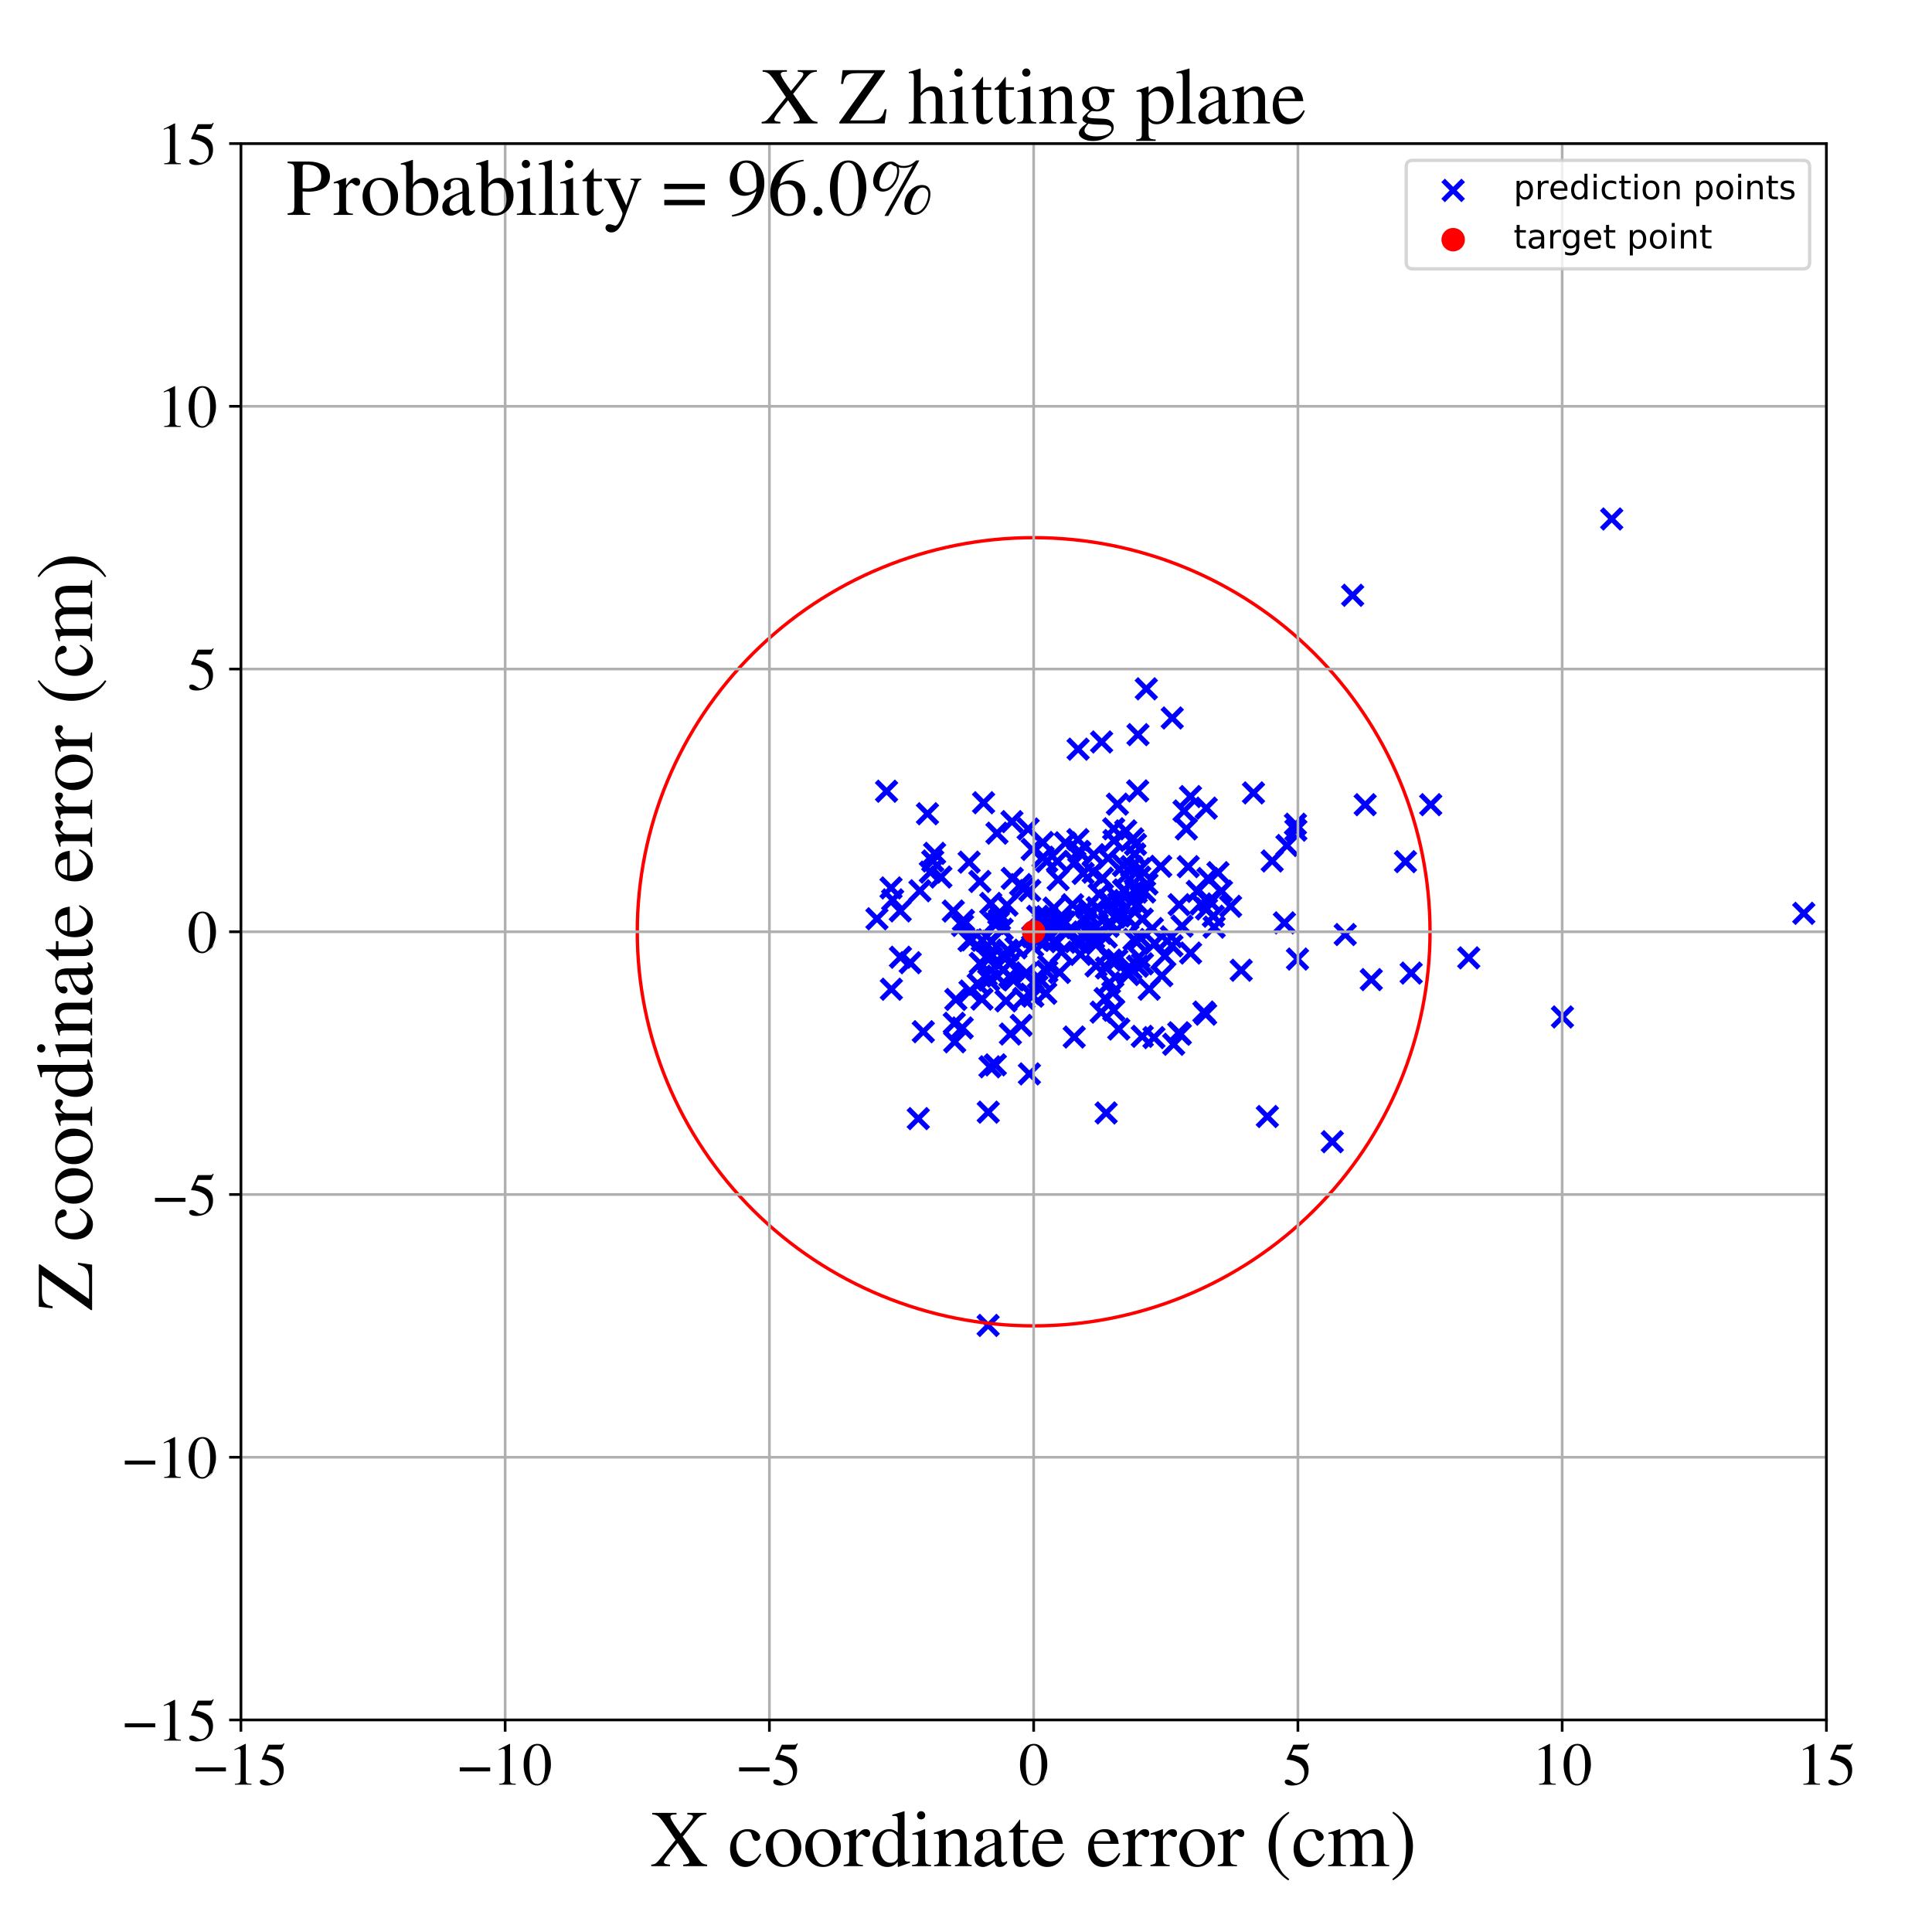 <?xml version="1.0" encoding="utf-8" standalone="no"?>
<!DOCTYPE svg PUBLIC "-//W3C//DTD SVG 1.1//EN"
  "http://www.w3.org/Graphics/SVG/1.1/DTD/svg11.dtd">
<!-- Created with matplotlib (https://matplotlib.org/) -->
<svg height="576pt" version="1.1" viewBox="0 0 576 576" width="576pt" xmlns="http://www.w3.org/2000/svg" xmlns:xlink="http://www.w3.org/1999/xlink">
 <defs>
  <style type="text/css">
*{stroke-linecap:butt;stroke-linejoin:round;}
  </style>
 </defs>
 <g id="figure_1">
  <g id="patch_1">
   <path d="M 0 576 
L 576 576 
L 576 0 
L 0 0 
z
" style="fill:#ffffff;"/>
  </g>
  <g id="axes_1">
   <g id="patch_2">
    <path d="M 71.822 512.784 
L 544.52 512.784 
L 544.52 42.802 
L 71.822 42.802 
z
" style="fill:#ffffff;"/>
   </g>
   <g id="PathCollection_1">
    <defs>
     <path d="M -3 3 
L 3 -3 
M -3 -3 
L 3 3 
" id="mfa9912a6b7" style="stroke:#0000ff;stroke-width:1.5;"/>
    </defs>
    <g clip-path="url(#pfecc35a5cd)">
     <use style="fill:#0000ff;stroke:#0000ff;stroke-width:1.5;" x="294.041" xlink:href="#mfa9912a6b7" y="290.722"/>
     <use style="fill:#0000ff;stroke:#0000ff;stroke-width:1.5;" x="343.553" xlink:href="#mfa9912a6b7" y="276.82"/>
     <use style="fill:#0000ff;stroke:#0000ff;stroke-width:1.5;" x="351.9" xlink:href="#mfa9912a6b7" y="308.336"/>
     <use style="fill:#0000ff;stroke:#0000ff;stroke-width:1.5;" x="301.779" xlink:href="#mfa9912a6b7" y="291.862"/>
     <use style="fill:#0000ff;stroke:#0000ff;stroke-width:1.5;" x="338.265" xlink:href="#mfa9912a6b7" y="254.594"/>
     <use style="fill:#0000ff;stroke:#0000ff;stroke-width:1.5;" x="287.232" xlink:href="#mfa9912a6b7" y="274.386"/>
     <use style="fill:#0000ff;stroke:#0000ff;stroke-width:1.5;" x="305.115" xlink:href="#mfa9912a6b7" y="264.993"/>
     <use style="fill:#0000ff;stroke:#0000ff;stroke-width:1.5;" x="301.043" xlink:href="#mfa9912a6b7" y="291.099"/>
     <use style="fill:#0000ff;stroke:#0000ff;stroke-width:1.5;" x="352.999" xlink:href="#mfa9912a6b7" y="241.78"/>
     <use style="fill:#0000ff;stroke:#0000ff;stroke-width:1.5;" x="323.269" xlink:href="#mfa9912a6b7" y="279.304"/>
     <use style="fill:#0000ff;stroke:#0000ff;stroke-width:1.5;" x="328.243" xlink:href="#mfa9912a6b7" y="278.235"/>
     <use style="fill:#0000ff;stroke:#0000ff;stroke-width:1.5;" x="310.98" xlink:href="#mfa9912a6b7" y="273.462"/>
     <use style="fill:#0000ff;stroke:#0000ff;stroke-width:1.5;" x="333.484" xlink:href="#mfa9912a6b7" y="269.337"/>
     <use style="fill:#0000ff;stroke:#0000ff;stroke-width:1.5;" x="312.071" xlink:href="#mfa9912a6b7" y="273.282"/>
     <use style="fill:#0000ff;stroke:#0000ff;stroke-width:1.5;" x="366.882" xlink:href="#mfa9912a6b7" y="270.213"/>
     <use style="fill:#0000ff;stroke:#0000ff;stroke-width:1.5;" x="271.37" xlink:href="#mfa9912a6b7" y="287.021"/>
     <use style="fill:#0000ff;stroke:#0000ff;stroke-width:1.5;" x="397.209" xlink:href="#mfa9912a6b7" y="340.387"/>
     <use style="fill:#0000ff;stroke:#0000ff;stroke-width:1.5;" x="360.547" xlink:href="#mfa9912a6b7" y="268.639"/>
     <use style="fill:#0000ff;stroke:#0000ff;stroke-width:1.5;" x="289.187" xlink:href="#mfa9912a6b7" y="295.466"/>
     <use style="fill:#0000ff;stroke:#0000ff;stroke-width:1.5;" x="335.611" xlink:href="#mfa9912a6b7" y="247.719"/>
     <use style="fill:#0000ff;stroke:#0000ff;stroke-width:1.5;" x="307.922" xlink:href="#mfa9912a6b7" y="296.998"/>
     <use style="fill:#0000ff;stroke:#0000ff;stroke-width:1.5;" x="309.15" xlink:href="#mfa9912a6b7" y="293.971"/>
     <use style="fill:#0000ff;stroke:#0000ff;stroke-width:1.5;" x="354.255" xlink:href="#mfa9912a6b7" y="258.384"/>
     <use style="fill:#0000ff;stroke:#0000ff;stroke-width:1.5;" x="341.961" xlink:href="#mfa9912a6b7" y="263.551"/>
     <use style="fill:#0000ff;stroke:#0000ff;stroke-width:1.5;" x="354.927" xlink:href="#mfa9912a6b7" y="237.484"/>
     <use style="fill:#0000ff;stroke:#0000ff;stroke-width:1.5;" x="268.394" xlink:href="#mfa9912a6b7" y="271.575"/>
     <use style="fill:#0000ff;stroke:#0000ff;stroke-width:1.5;" x="370.048" xlink:href="#mfa9912a6b7" y="289.268"/>
     <use style="fill:#0000ff;stroke:#0000ff;stroke-width:1.5;" x="321.36" xlink:href="#mfa9912a6b7" y="250.331"/>
     <use style="fill:#0000ff;stroke:#0000ff;stroke-width:1.5;" x="317.619" xlink:href="#mfa9912a6b7" y="251.272"/>
     <use style="fill:#0000ff;stroke:#0000ff;stroke-width:1.5;" x="295.38" xlink:href="#mfa9912a6b7" y="269.338"/>
     <use style="fill:#0000ff;stroke:#0000ff;stroke-width:1.5;" x="294.631" xlink:href="#mfa9912a6b7" y="331.58"/>
     <use style="fill:#0000ff;stroke:#0000ff;stroke-width:1.5;" x="330.372" xlink:href="#mfa9912a6b7" y="255.836"/>
     <use style="fill:#0000ff;stroke:#0000ff;stroke-width:1.5;" x="324.051" xlink:href="#mfa9912a6b7" y="270.566"/>
     <use style="fill:#0000ff;stroke:#0000ff;stroke-width:1.5;" x="304.271" xlink:href="#mfa9912a6b7" y="263.73"/>
     <use style="fill:#0000ff;stroke:#0000ff;stroke-width:1.5;" x="300.422" xlink:href="#mfa9912a6b7" y="283.291"/>
     <use style="fill:#0000ff;stroke:#0000ff;stroke-width:1.5;" x="386.341" xlink:href="#mfa9912a6b7" y="247.5"/>
     <use style="fill:#0000ff;stroke:#0000ff;stroke-width:1.5;" x="284.634" xlink:href="#mfa9912a6b7" y="310.594"/>
     <use style="fill:#0000ff;stroke:#0000ff;stroke-width:1.5;" x="386.221" xlink:href="#mfa9912a6b7" y="245.733"/>
     <use style="fill:#0000ff;stroke:#0000ff;stroke-width:1.5;" x="359.625" xlink:href="#mfa9912a6b7" y="240.938"/>
     <use style="fill:#0000ff;stroke:#0000ff;stroke-width:1.5;" x="297.227" xlink:href="#mfa9912a6b7" y="248.399"/>
     <use style="fill:#0000ff;stroke:#0000ff;stroke-width:1.5;" x="312.187" xlink:href="#mfa9912a6b7" y="278.932"/>
     <use style="fill:#0000ff;stroke:#0000ff;stroke-width:1.5;" x="299.918" xlink:href="#mfa9912a6b7" y="298.4"/>
     <use style="fill:#0000ff;stroke:#0000ff;stroke-width:1.5;" x="437.887" xlink:href="#mfa9912a6b7" y="285.574"/>
     <use style="fill:#0000ff;stroke:#0000ff;stroke-width:1.5;" x="298.781" xlink:href="#mfa9912a6b7" y="277.03"/>
     <use style="fill:#0000ff;stroke:#0000ff;stroke-width:1.5;" x="351.427" xlink:href="#mfa9912a6b7" y="307.907"/>
     <use style="fill:#0000ff;stroke:#0000ff;stroke-width:1.5;" x="264.32" xlink:href="#mfa9912a6b7" y="235.896"/>
     <use style="fill:#0000ff;stroke:#0000ff;stroke-width:1.5;" x="338.259" xlink:href="#mfa9912a6b7" y="254.746"/>
     <use style="fill:#0000ff;stroke:#0000ff;stroke-width:1.5;" x="316.299" xlink:href="#mfa9912a6b7" y="275.147"/>
     <use style="fill:#0000ff;stroke:#0000ff;stroke-width:1.5;" x="316.06" xlink:href="#mfa9912a6b7" y="276.575"/>
     <use style="fill:#0000ff;stroke:#0000ff;stroke-width:1.5;" x="320.635" xlink:href="#mfa9912a6b7" y="280.722"/>
     <use style="fill:#0000ff;stroke:#0000ff;stroke-width:1.5;" x="284.212" xlink:href="#mfa9912a6b7" y="271.621"/>
     <use style="fill:#0000ff;stroke:#0000ff;stroke-width:1.5;" x="373.71" xlink:href="#mfa9912a6b7" y="236.39"/>
     <use style="fill:#0000ff;stroke:#0000ff;stroke-width:1.5;" x="352.409" xlink:href="#mfa9912a6b7" y="276.113"/>
     <use style="fill:#0000ff;stroke:#0000ff;stroke-width:1.5;" x="338.075" xlink:href="#mfa9912a6b7" y="280.081"/>
     <use style="fill:#0000ff;stroke:#0000ff;stroke-width:1.5;" x="401.057" xlink:href="#mfa9912a6b7" y="278.621"/>
     <use style="fill:#0000ff;stroke:#0000ff;stroke-width:1.5;" x="329.812" xlink:href="#mfa9912a6b7" y="279.34"/>
     <use style="fill:#0000ff;stroke:#0000ff;stroke-width:1.5;" x="280.51" xlink:href="#mfa9912a6b7" y="261.477"/>
     <use style="fill:#0000ff;stroke:#0000ff;stroke-width:1.5;" x="325.898" xlink:href="#mfa9912a6b7" y="260.035"/>
     <use style="fill:#0000ff;stroke:#0000ff;stroke-width:1.5;" x="278.641" xlink:href="#mfa9912a6b7" y="254.418"/>
     <use style="fill:#0000ff;stroke:#0000ff;stroke-width:1.5;" x="332.981" xlink:href="#mfa9912a6b7" y="286.215"/>
     <use style="fill:#0000ff;stroke:#0000ff;stroke-width:1.5;" x="339.811" xlink:href="#mfa9912a6b7" y="261.49"/>
     <use style="fill:#0000ff;stroke:#0000ff;stroke-width:1.5;" x="419.026" xlink:href="#mfa9912a6b7" y="256.89"/>
     <use style="fill:#0000ff;stroke:#0000ff;stroke-width:1.5;" x="309.537" xlink:href="#mfa9912a6b7" y="291.463"/>
     <use style="fill:#0000ff;stroke:#0000ff;stroke-width:1.5;" x="265.751" xlink:href="#mfa9912a6b7" y="294.927"/>
     <use style="fill:#0000ff;stroke:#0000ff;stroke-width:1.5;" x="383.679" xlink:href="#mfa9912a6b7" y="252.073"/>
     <use style="fill:#0000ff;stroke:#0000ff;stroke-width:1.5;" x="314.599" xlink:href="#mfa9912a6b7" y="280.377"/>
     <use style="fill:#0000ff;stroke:#0000ff;stroke-width:1.5;" x="289.681" xlink:href="#mfa9912a6b7" y="280.197"/>
     <use style="fill:#0000ff;stroke:#0000ff;stroke-width:1.5;" x="326.066" xlink:href="#mfa9912a6b7" y="254.81"/>
     <use style="fill:#0000ff;stroke:#0000ff;stroke-width:1.5;" x="359.44" xlink:href="#mfa9912a6b7" y="302.364"/>
     <use style="fill:#0000ff;stroke:#0000ff;stroke-width:1.5;" x="291.621" xlink:href="#mfa9912a6b7" y="293.46"/>
     <use style="fill:#0000ff;stroke:#0000ff;stroke-width:1.5;" x="296.74" xlink:href="#mfa9912a6b7" y="317.468"/>
     <use style="fill:#0000ff;stroke:#0000ff;stroke-width:1.5;" x="312.061" xlink:href="#mfa9912a6b7" y="256.814"/>
     <use style="fill:#0000ff;stroke:#0000ff;stroke-width:1.5;" x="340.063" xlink:href="#mfa9912a6b7" y="279.702"/>
     <use style="fill:#0000ff;stroke:#0000ff;stroke-width:1.5;" x="307.848" xlink:href="#mfa9912a6b7" y="282.028"/>
     <use style="fill:#0000ff;stroke:#0000ff;stroke-width:1.5;" x="307.729" xlink:href="#mfa9912a6b7" y="253.245"/>
     <use style="fill:#0000ff;stroke:#0000ff;stroke-width:1.5;" x="330.379" xlink:href="#mfa9912a6b7" y="268.465"/>
     <use style="fill:#0000ff;stroke:#0000ff;stroke-width:1.5;" x="300.213" xlink:href="#mfa9912a6b7" y="269.875"/>
     <use style="fill:#0000ff;stroke:#0000ff;stroke-width:1.5;" x="302.235" xlink:href="#mfa9912a6b7" y="292.148"/>
     <use style="fill:#0000ff;stroke:#0000ff;stroke-width:1.5;" x="338.414" xlink:href="#mfa9912a6b7" y="265.289"/>
     <use style="fill:#0000ff;stroke:#0000ff;stroke-width:1.5;" x="327.128" xlink:href="#mfa9912a6b7" y="270.615"/>
     <use style="fill:#0000ff;stroke:#0000ff;stroke-width:1.5;" x="328.302" xlink:href="#mfa9912a6b7" y="301.752"/>
     <use style="fill:#0000ff;stroke:#0000ff;stroke-width:1.5;" x="339.275" xlink:href="#mfa9912a6b7" y="269.576"/>
     <use style="fill:#0000ff;stroke:#0000ff;stroke-width:1.5;" x="339.183" xlink:href="#mfa9912a6b7" y="235.803"/>
     <use style="fill:#0000ff;stroke:#0000ff;stroke-width:1.5;" x="321.953" xlink:href="#mfa9912a6b7" y="254.066"/>
     <use style="fill:#0000ff;stroke:#0000ff;stroke-width:1.5;" x="336.287" xlink:href="#mfa9912a6b7" y="273.918"/>
     <use style="fill:#0000ff;stroke:#0000ff;stroke-width:1.5;" x="344.265" xlink:href="#mfa9912a6b7" y="281.282"/>
     <use style="fill:#0000ff;stroke:#0000ff;stroke-width:1.5;" x="295.123" xlink:href="#mfa9912a6b7" y="284.202"/>
     <use style="fill:#0000ff;stroke:#0000ff;stroke-width:1.5;" x="311.143" xlink:href="#mfa9912a6b7" y="276.494"/>
     <use style="fill:#0000ff;stroke:#0000ff;stroke-width:1.5;" x="344.031" xlink:href="#mfa9912a6b7" y="309.35"/>
     <use style="fill:#0000ff;stroke:#0000ff;stroke-width:1.5;" x="329.854" xlink:href="#mfa9912a6b7" y="288.591"/>
     <use style="fill:#0000ff;stroke:#0000ff;stroke-width:1.5;" x="309.365" xlink:href="#mfa9912a6b7" y="273.181"/>
     <use style="fill:#0000ff;stroke:#0000ff;stroke-width:1.5;" x="274.263" xlink:href="#mfa9912a6b7" y="265.564"/>
     <use style="fill:#0000ff;stroke:#0000ff;stroke-width:1.5;" x="299.635" xlink:href="#mfa9912a6b7" y="285.817"/>
     <use style="fill:#0000ff;stroke:#0000ff;stroke-width:1.5;" x="292.859" xlink:href="#mfa9912a6b7" y="280.345"/>
     <use style="fill:#0000ff;stroke:#0000ff;stroke-width:1.5;" x="349.24" xlink:href="#mfa9912a6b7" y="279.282"/>
     <use style="fill:#0000ff;stroke:#0000ff;stroke-width:1.5;" x="330.769" xlink:href="#mfa9912a6b7" y="293.017"/>
     <use style="fill:#0000ff;stroke:#0000ff;stroke-width:1.5;" x="320.475" xlink:href="#mfa9912a6b7" y="257.034"/>
     <use style="fill:#0000ff;stroke:#0000ff;stroke-width:1.5;" x="312.097" xlink:href="#mfa9912a6b7" y="289.638"/>
     <use style="fill:#0000ff;stroke:#0000ff;stroke-width:1.5;" x="465.827" xlink:href="#mfa9912a6b7" y="303.188"/>
     <use style="fill:#0000ff;stroke:#0000ff;stroke-width:1.5;" x="339.884" xlink:href="#mfa9912a6b7" y="259.011"/>
     <use style="fill:#0000ff;stroke:#0000ff;stroke-width:1.5;" x="480.507" xlink:href="#mfa9912a6b7" y="154.729"/>
     <use style="fill:#0000ff;stroke:#0000ff;stroke-width:1.5;" x="316.338" xlink:href="#mfa9912a6b7" y="275.412"/>
     <use style="fill:#0000ff;stroke:#0000ff;stroke-width:1.5;" x="311.056" xlink:href="#mfa9912a6b7" y="275.492"/>
     <use style="fill:#0000ff;stroke:#0000ff;stroke-width:1.5;" x="329.782" xlink:href="#mfa9912a6b7" y="331.812"/>
     <use style="fill:#0000ff;stroke:#0000ff;stroke-width:1.5;" x="332.109" xlink:href="#mfa9912a6b7" y="250.591"/>
     <use style="fill:#0000ff;stroke:#0000ff;stroke-width:1.5;" x="346.058" xlink:href="#mfa9912a6b7" y="258.284"/>
     <use style="fill:#0000ff;stroke:#0000ff;stroke-width:1.5;" x="284.965" xlink:href="#mfa9912a6b7" y="297.975"/>
     <use style="fill:#0000ff;stroke:#0000ff;stroke-width:1.5;" x="349.402" xlink:href="#mfa9912a6b7" y="281.982"/>
     <use style="fill:#0000ff;stroke:#0000ff;stroke-width:1.5;" x="276.512" xlink:href="#mfa9912a6b7" y="242.61"/>
     <use style="fill:#0000ff;stroke:#0000ff;stroke-width:1.5;" x="364.166" xlink:href="#mfa9912a6b7" y="265.679"/>
     <use style="fill:#0000ff;stroke:#0000ff;stroke-width:1.5;" x="426.555" xlink:href="#mfa9912a6b7" y="239.901"/>
     <use style="fill:#0000ff;stroke:#0000ff;stroke-width:1.5;" x="361.984" xlink:href="#mfa9912a6b7" y="276.414"/>
     <use style="fill:#0000ff;stroke:#0000ff;stroke-width:1.5;" x="358.008" xlink:href="#mfa9912a6b7" y="269.518"/>
     <use style="fill:#0000ff;stroke:#0000ff;stroke-width:1.5;" x="328.688" xlink:href="#mfa9912a6b7" y="261.83"/>
     <use style="fill:#0000ff;stroke:#0000ff;stroke-width:1.5;" x="334.999" xlink:href="#mfa9912a6b7" y="265.49"/>
     <use style="fill:#0000ff;stroke:#0000ff;stroke-width:1.5;" x="295.139" xlink:href="#mfa9912a6b7" y="318.051"/>
     <use style="fill:#0000ff;stroke:#0000ff;stroke-width:1.5;" x="296.424" xlink:href="#mfa9912a6b7" y="275.339"/>
     <use style="fill:#0000ff;stroke:#0000ff;stroke-width:1.5;" x="324.635" xlink:href="#mfa9912a6b7" y="278.342"/>
     <use style="fill:#0000ff;stroke:#0000ff;stroke-width:1.5;" x="266.132" xlink:href="#mfa9912a6b7" y="268.288"/>
     <use style="fill:#0000ff;stroke:#0000ff;stroke-width:1.5;" x="339.126" xlink:href="#mfa9912a6b7" y="288.07"/>
     <use style="fill:#0000ff;stroke:#0000ff;stroke-width:1.5;" x="268.455" xlink:href="#mfa9912a6b7" y="285.385"/>
     <use style="fill:#0000ff;stroke:#0000ff;stroke-width:1.5;" x="321.424" xlink:href="#mfa9912a6b7" y="223.358"/>
     <use style="fill:#0000ff;stroke:#0000ff;stroke-width:1.5;" x="316.461" xlink:href="#mfa9912a6b7" y="283.829"/>
     <use style="fill:#0000ff;stroke:#0000ff;stroke-width:1.5;" x="826.848" xlink:href="#mfa9912a6b7" y="301.607"/>
     <use style="fill:#0000ff;stroke:#0000ff;stroke-width:1.5;" x="331.144" xlink:href="#mfa9912a6b7" y="286.233"/>
     <use style="fill:#0000ff;stroke:#0000ff;stroke-width:1.5;" x="277.366" xlink:href="#mfa9912a6b7" y="260.017"/>
     <use style="fill:#0000ff;stroke:#0000ff;stroke-width:1.5;" x="333.144" xlink:href="#mfa9912a6b7" y="239.745"/>
     <use style="fill:#0000ff;stroke:#0000ff;stroke-width:1.5;" x="328.432" xlink:href="#mfa9912a6b7" y="221.209"/>
     <use style="fill:#0000ff;stroke:#0000ff;stroke-width:1.5;" x="312.638" xlink:href="#mfa9912a6b7" y="287.899"/>
     <use style="fill:#0000ff;stroke:#0000ff;stroke-width:1.5;" x="351.544" xlink:href="#mfa9912a6b7" y="269.72"/>
     <use style="fill:#0000ff;stroke:#0000ff;stroke-width:1.5;" x="332.031" xlink:href="#mfa9912a6b7" y="247.095"/>
     <use style="fill:#0000ff;stroke:#0000ff;stroke-width:1.5;" x="361.734" xlink:href="#mfa9912a6b7" y="273.153"/>
     <use style="fill:#0000ff;stroke:#0000ff;stroke-width:1.5;" x="347.287" xlink:href="#mfa9912a6b7" y="284.995"/>
     <use style="fill:#0000ff;stroke:#0000ff;stroke-width:1.5;" x="338.749" xlink:href="#mfa9912a6b7" y="265.975"/>
     <use style="fill:#0000ff;stroke:#0000ff;stroke-width:1.5;" x="311.517" xlink:href="#mfa9912a6b7" y="280.756"/>
     <use style="fill:#0000ff;stroke:#0000ff;stroke-width:1.5;" x="297.975" xlink:href="#mfa9912a6b7" y="274.178"/>
     <use style="fill:#0000ff;stroke:#0000ff;stroke-width:1.5;" x="307.015" xlink:href="#mfa9912a6b7" y="265.49"/>
     <use style="fill:#0000ff;stroke:#0000ff;stroke-width:1.5;" x="334.939" xlink:href="#mfa9912a6b7" y="258.038"/>
     <use style="fill:#0000ff;stroke:#0000ff;stroke-width:1.5;" x="293.238" xlink:href="#mfa9912a6b7" y="239.326"/>
     <use style="fill:#0000ff;stroke:#0000ff;stroke-width:1.5;" x="315.868" xlink:href="#mfa9912a6b7" y="289.919"/>
     <use style="fill:#0000ff;stroke:#0000ff;stroke-width:1.5;" x="337.366" xlink:href="#mfa9912a6b7" y="258.357"/>
     <use style="fill:#0000ff;stroke:#0000ff;stroke-width:1.5;" x="288.93" xlink:href="#mfa9912a6b7" y="257.038"/>
     <use style="fill:#0000ff;stroke:#0000ff;stroke-width:1.5;" x="315.458" xlink:href="#mfa9912a6b7" y="262.235"/>
     <use style="fill:#0000ff;stroke:#0000ff;stroke-width:1.5;" x="356.968" xlink:href="#mfa9912a6b7" y="265.756"/>
     <use style="fill:#0000ff;stroke:#0000ff;stroke-width:1.5;" x="337.149" xlink:href="#mfa9912a6b7" y="288.784"/>
     <use style="fill:#0000ff;stroke:#0000ff;stroke-width:1.5;" x="265.651" xlink:href="#mfa9912a6b7" y="264.726"/>
     <use style="fill:#0000ff;stroke:#0000ff;stroke-width:1.5;" x="318.163" xlink:href="#mfa9912a6b7" y="277.875"/>
     <use style="fill:#0000ff;stroke:#0000ff;stroke-width:1.5;" x="314.225" xlink:href="#mfa9912a6b7" y="270.74"/>
     <use style="fill:#0000ff;stroke:#0000ff;stroke-width:1.5;" x="349.487" xlink:href="#mfa9912a6b7" y="214.051"/>
     <use style="fill:#0000ff;stroke:#0000ff;stroke-width:1.5;" x="335.166" xlink:href="#mfa9912a6b7" y="265.321"/>
     <use style="fill:#0000ff;stroke:#0000ff;stroke-width:1.5;" x="329.475" xlink:href="#mfa9912a6b7" y="297.724"/>
     <use style="fill:#0000ff;stroke:#0000ff;stroke-width:1.5;" x="321.628" xlink:href="#mfa9912a6b7" y="253.836"/>
     <use style="fill:#0000ff;stroke:#0000ff;stroke-width:1.5;" x="319.776" xlink:href="#mfa9912a6b7" y="269.74"/>
     <use style="fill:#0000ff;stroke:#0000ff;stroke-width:1.5;" x="324.326" xlink:href="#mfa9912a6b7" y="272.548"/>
     <use style="fill:#0000ff;stroke:#0000ff;stroke-width:1.5;" x="273.777" xlink:href="#mfa9912a6b7" y="333.499"/>
     <use style="fill:#0000ff;stroke:#0000ff;stroke-width:1.5;" x="322.928" xlink:href="#mfa9912a6b7" y="260.391"/>
     <use style="fill:#0000ff;stroke:#0000ff;stroke-width:1.5;" x="305.221" xlink:href="#mfa9912a6b7" y="297.648"/>
     <use style="fill:#0000ff;stroke:#0000ff;stroke-width:1.5;" x="333.546" xlink:href="#mfa9912a6b7" y="306.8"/>
     <use style="fill:#0000ff;stroke:#0000ff;stroke-width:1.5;" x="377.844" xlink:href="#mfa9912a6b7" y="332.872"/>
     <use style="fill:#0000ff;stroke:#0000ff;stroke-width:1.5;" x="325.874" xlink:href="#mfa9912a6b7" y="279.624"/>
     <use style="fill:#0000ff;stroke:#0000ff;stroke-width:1.5;" x="363.122" xlink:href="#mfa9912a6b7" y="260.169"/>
     <use style="fill:#0000ff;stroke:#0000ff;stroke-width:1.5;" x="320.26" xlink:href="#mfa9912a6b7" y="309.18"/>
     <use style="fill:#0000ff;stroke:#0000ff;stroke-width:1.5;" x="937.976" xlink:href="#mfa9912a6b7" y="278.244"/>
     <use style="fill:#0000ff;stroke:#0000ff;stroke-width:1.5;" x="297.644" xlink:href="#mfa9912a6b7" y="274.911"/>
     <use style="fill:#0000ff;stroke:#0000ff;stroke-width:1.5;" x="322.393" xlink:href="#mfa9912a6b7" y="280.919"/>
     <use style="fill:#0000ff;stroke:#0000ff;stroke-width:1.5;" x="335.559" xlink:href="#mfa9912a6b7" y="261.012"/>
     <use style="fill:#0000ff;stroke:#0000ff;stroke-width:1.5;" x="307.304" xlink:href="#mfa9912a6b7" y="296.387"/>
     <use style="fill:#0000ff;stroke:#0000ff;stroke-width:1.5;" x="330.354" xlink:href="#mfa9912a6b7" y="276.155"/>
     <use style="fill:#0000ff;stroke:#0000ff;stroke-width:1.5;" x="322.126" xlink:href="#mfa9912a6b7" y="284.538"/>
     <use style="fill:#0000ff;stroke:#0000ff;stroke-width:1.5;" x="306.528" xlink:href="#mfa9912a6b7" y="247.158"/>
     <use style="fill:#0000ff;stroke:#0000ff;stroke-width:1.5;" x="326.374" xlink:href="#mfa9912a6b7" y="276.674"/>
     <use style="fill:#0000ff;stroke:#0000ff;stroke-width:1.5;" x="359.703" xlink:href="#mfa9912a6b7" y="270.996"/>
     <use style="fill:#0000ff;stroke:#0000ff;stroke-width:1.5;" x="358.924" xlink:href="#mfa9912a6b7" y="301.734"/>
     <use style="fill:#0000ff;stroke:#0000ff;stroke-width:1.5;" x="408.829" xlink:href="#mfa9912a6b7" y="292.054"/>
     <use style="fill:#0000ff;stroke:#0000ff;stroke-width:1.5;" x="335.763" xlink:href="#mfa9912a6b7" y="289.587"/>
     <use style="fill:#0000ff;stroke:#0000ff;stroke-width:1.5;" x="353.692" xlink:href="#mfa9912a6b7" y="247.123"/>
     <use style="fill:#0000ff;stroke:#0000ff;stroke-width:1.5;" x="332.316" xlink:href="#mfa9912a6b7" y="273.395"/>
     <use style="fill:#0000ff;stroke:#0000ff;stroke-width:1.5;" x="326.028" xlink:href="#mfa9912a6b7" y="279.551"/>
     <use style="fill:#0000ff;stroke:#0000ff;stroke-width:1.5;" x="379.289" xlink:href="#mfa9912a6b7" y="256.69"/>
     <use style="fill:#0000ff;stroke:#0000ff;stroke-width:1.5;" x="386.827" xlink:href="#mfa9912a6b7" y="285.933"/>
     <use style="fill:#0000ff;stroke:#0000ff;stroke-width:1.5;" x="332.049" xlink:href="#mfa9912a6b7" y="301.17"/>
     <use style="fill:#0000ff;stroke:#0000ff;stroke-width:1.5;" x="336.402" xlink:href="#mfa9912a6b7" y="290.553"/>
     <use style="fill:#0000ff;stroke:#0000ff;stroke-width:1.5;" x="294.764" xlink:href="#mfa9912a6b7" y="292.169"/>
     <use style="fill:#0000ff;stroke:#0000ff;stroke-width:1.5;" x="317.479" xlink:href="#mfa9912a6b7" y="274.896"/>
     <use style="fill:#0000ff;stroke:#0000ff;stroke-width:1.5;" x="331.783" xlink:href="#mfa9912a6b7" y="295.95"/>
     <use style="fill:#0000ff;stroke:#0000ff;stroke-width:1.5;" x="403.273" xlink:href="#mfa9912a6b7" y="177.481"/>
     <use style="fill:#0000ff;stroke:#0000ff;stroke-width:1.5;" x="342.625" xlink:href="#mfa9912a6b7" y="294.918"/>
     <use style="fill:#0000ff;stroke:#0000ff;stroke-width:1.5;" x="333.328" xlink:href="#mfa9912a6b7" y="267.759"/>
     <use style="fill:#0000ff;stroke:#0000ff;stroke-width:1.5;" x="339.569" xlink:href="#mfa9912a6b7" y="285.377"/>
     <use style="fill:#0000ff;stroke:#0000ff;stroke-width:1.5;" x="326.973" xlink:href="#mfa9912a6b7" y="281.368"/>
     <use style="fill:#0000ff;stroke:#0000ff;stroke-width:1.5;" x="340.553" xlink:href="#mfa9912a6b7" y="308.976"/>
     <use style="fill:#0000ff;stroke:#0000ff;stroke-width:1.5;" x="341.757" xlink:href="#mfa9912a6b7" y="205.364"/>
     <use style="fill:#0000ff;stroke:#0000ff;stroke-width:1.5;" x="292.757" xlink:href="#mfa9912a6b7" y="297.873"/>
     <use style="fill:#0000ff;stroke:#0000ff;stroke-width:1.5;" x="301.572" xlink:href="#mfa9912a6b7" y="286.702"/>
     <use style="fill:#0000ff;stroke:#0000ff;stroke-width:1.5;" x="261.445" xlink:href="#mfa9912a6b7" y="273.92"/>
     <use style="fill:#0000ff;stroke:#0000ff;stroke-width:1.5;" x="360.137" xlink:href="#mfa9912a6b7" y="261.914"/>
     <use style="fill:#0000ff;stroke:#0000ff;stroke-width:1.5;" x="297.287" xlink:href="#mfa9912a6b7" y="291.021"/>
     <use style="fill:#0000ff;stroke:#0000ff;stroke-width:1.5;" x="311.787" xlink:href="#mfa9912a6b7" y="296.135"/>
     <use style="fill:#0000ff;stroke:#0000ff;stroke-width:1.5;" x="407.012" xlink:href="#mfa9912a6b7" y="239.908"/>
     <use style="fill:#0000ff;stroke:#0000ff;stroke-width:1.5;" x="333.674" xlink:href="#mfa9912a6b7" y="273.095"/>
     <use style="fill:#0000ff;stroke:#0000ff;stroke-width:1.5;" x="304.468" xlink:href="#mfa9912a6b7" y="305.695"/>
     <use style="fill:#0000ff;stroke:#0000ff;stroke-width:1.5;" x="327.701" xlink:href="#mfa9912a6b7" y="266.64"/>
     <use style="fill:#0000ff;stroke:#0000ff;stroke-width:1.5;" x="295.241" xlink:href="#mfa9912a6b7" y="285.463"/>
     <use style="fill:#0000ff;stroke:#0000ff;stroke-width:1.5;" x="295.625" xlink:href="#mfa9912a6b7" y="280.651"/>
     <use style="fill:#0000ff;stroke:#0000ff;stroke-width:1.5;" x="306.044" xlink:href="#mfa9912a6b7" y="290.053"/>
     <use style="fill:#0000ff;stroke:#0000ff;stroke-width:1.5;" x="340.608" xlink:href="#mfa9912a6b7" y="287.355"/>
     <use style="fill:#0000ff;stroke:#0000ff;stroke-width:1.5;" x="284.506" xlink:href="#mfa9912a6b7" y="305.087"/>
     <use style="fill:#0000ff;stroke:#0000ff;stroke-width:1.5;" x="325.593" xlink:href="#mfa9912a6b7" y="277.518"/>
     <use style="fill:#0000ff;stroke:#0000ff;stroke-width:1.5;" x="294.378" xlink:href="#mfa9912a6b7" y="285.745"/>
     <use style="fill:#0000ff;stroke:#0000ff;stroke-width:1.5;" x="301.697" xlink:href="#mfa9912a6b7" y="244.956"/>
     <use style="fill:#0000ff;stroke:#0000ff;stroke-width:1.5;" x="354.949" xlink:href="#mfa9912a6b7" y="284.138"/>
     <use style="fill:#0000ff;stroke:#0000ff;stroke-width:1.5;" x="292.255" xlink:href="#mfa9912a6b7" y="287.205"/>
     <use style="fill:#0000ff;stroke:#0000ff;stroke-width:1.5;" x="337.401" xlink:href="#mfa9912a6b7" y="268.795"/>
     <use style="fill:#0000ff;stroke:#0000ff;stroke-width:1.5;" x="339.275" xlink:href="#mfa9912a6b7" y="219.024"/>
     <use style="fill:#0000ff;stroke:#0000ff;stroke-width:1.5;" x="286.871" xlink:href="#mfa9912a6b7" y="306.472"/>
     <use style="fill:#0000ff;stroke:#0000ff;stroke-width:1.5;" x="537.776" xlink:href="#mfa9912a6b7" y="272.299"/>
     <use style="fill:#0000ff;stroke:#0000ff;stroke-width:1.5;" x="340.553" xlink:href="#mfa9912a6b7" y="274.024"/>
     <use style="fill:#0000ff;stroke:#0000ff;stroke-width:1.5;" x="338.541" xlink:href="#mfa9912a6b7" y="251.751"/>
     <use style="fill:#0000ff;stroke:#0000ff;stroke-width:1.5;" x="325.896" xlink:href="#mfa9912a6b7" y="280.86"/>
     <use style="fill:#0000ff;stroke:#0000ff;stroke-width:1.5;" x="301.791" xlink:href="#mfa9912a6b7" y="261.879"/>
     <use style="fill:#0000ff;stroke:#0000ff;stroke-width:1.5;" x="292.138" xlink:href="#mfa9912a6b7" y="262.796"/>
     <use style="fill:#0000ff;stroke:#0000ff;stroke-width:1.5;" x="331.338" xlink:href="#mfa9912a6b7" y="270.104"/>
     <use style="fill:#0000ff;stroke:#0000ff;stroke-width:1.5;" x="420.728" xlink:href="#mfa9912a6b7" y="290.114"/>
     <use style="fill:#0000ff;stroke:#0000ff;stroke-width:1.5;" x="382.931" xlink:href="#mfa9912a6b7" y="275.136"/>
     <use style="fill:#0000ff;stroke:#0000ff;stroke-width:1.5;" x="341.249" xlink:href="#mfa9912a6b7" y="265.931"/>
     <use style="fill:#0000ff;stroke:#0000ff;stroke-width:1.5;" x="310.881" xlink:href="#mfa9912a6b7" y="251.177"/>
     <use style="fill:#0000ff;stroke:#0000ff;stroke-width:1.5;" x="326.774" xlink:href="#mfa9912a6b7" y="287.969"/>
     <use style="fill:#0000ff;stroke:#0000ff;stroke-width:1.5;" x="309.127" xlink:href="#mfa9912a6b7" y="280.001"/>
     <use style="fill:#0000ff;stroke:#0000ff;stroke-width:1.5;" x="278.08" xlink:href="#mfa9912a6b7" y="256.689"/>
     <use style="fill:#0000ff;stroke:#0000ff;stroke-width:1.5;" x="311" xlink:href="#mfa9912a6b7" y="255.568"/>
     <use style="fill:#0000ff;stroke:#0000ff;stroke-width:1.5;" x="323.551" xlink:href="#mfa9912a6b7" y="274.539"/>
     <use style="fill:#0000ff;stroke:#0000ff;stroke-width:1.5;" x="294.595" xlink:href="#mfa9912a6b7" y="395.157"/>
     <use style="fill:#0000ff;stroke:#0000ff;stroke-width:1.5;" x="330.827" xlink:href="#mfa9912a6b7" y="275.019"/>
     <use style="fill:#0000ff;stroke:#0000ff;stroke-width:1.5;" x="297.768" xlink:href="#mfa9912a6b7" y="272.461"/>
     <use style="fill:#0000ff;stroke:#0000ff;stroke-width:1.5;" x="306.904" xlink:href="#mfa9912a6b7" y="320.167"/>
     <use style="fill:#0000ff;stroke:#0000ff;stroke-width:1.5;" x="288.909" xlink:href="#mfa9912a6b7" y="280.43"/>
     <use style="fill:#0000ff;stroke:#0000ff;stroke-width:1.5;" x="307.911" xlink:href="#mfa9912a6b7" y="279.215"/>
     <use style="fill:#0000ff;stroke:#0000ff;stroke-width:1.5;" x="349.912" xlink:href="#mfa9912a6b7" y="311.34"/>
     <use style="fill:#0000ff;stroke:#0000ff;stroke-width:1.5;" x="301.236" xlink:href="#mfa9912a6b7" y="308.278"/>
     <use style="fill:#0000ff;stroke:#0000ff;stroke-width:1.5;" x="346.381" xlink:href="#mfa9912a6b7" y="290.894"/>
     <use style="fill:#0000ff;stroke:#0000ff;stroke-width:1.5;" x="316.311" xlink:href="#mfa9912a6b7" y="274.172"/>
     <use style="fill:#0000ff;stroke:#0000ff;stroke-width:1.5;" x="592.039" xlink:href="#mfa9912a6b7" y="236.687"/>
     <use style="fill:#0000ff;stroke:#0000ff;stroke-width:1.5;" x="302.887" xlink:href="#mfa9912a6b7" y="282.607"/>
     <use style="fill:#0000ff;stroke:#0000ff;stroke-width:1.5;" x="337.717" xlink:href="#mfa9912a6b7" y="250.101"/>
     <use style="fill:#0000ff;stroke:#0000ff;stroke-width:1.5;" x="286.97" xlink:href="#mfa9912a6b7" y="275.902"/>
     <use style="fill:#0000ff;stroke:#0000ff;stroke-width:1.5;" x="275.27" xlink:href="#mfa9912a6b7" y="307.588"/>
     <use style="fill:#0000ff;stroke:#0000ff;stroke-width:1.5;" x="315.242" xlink:href="#mfa9912a6b7" y="256.81"/>
    </g>
   </g>
   <g id="PathCollection_2">
    <defs>
     <path d="M 0 3 
C 0.796 3 1.559 2.684 2.121 2.121 
C 2.684 1.559 3 0.796 3 0 
C 3 -0.796 2.684 -1.559 2.121 -2.121 
C 1.559 -2.684 0.796 -3 0 -3 
C -0.796 -3 -1.559 -2.684 -2.121 -2.121 
C -2.684 -1.559 -3 -0.796 -3 0 
C -3 0.796 -2.684 1.559 -2.121 2.121 
C -1.559 2.684 -0.796 3 0 3 
z
" id="mc96b921c90" style="stroke:#ff0000;"/>
    </defs>
    <g clip-path="url(#pfecc35a5cd)">
     <use style="fill:#ff0000;stroke:#ff0000;" x="308.171" xlink:href="#mc96b921c90" y="277.793"/>
    </g>
   </g>
   <g id="patch_3">
    <path clip-path="url(#pfecc35a5cd)" d="M 308.171 395.288 
C 339.511 395.288 369.572 382.908 391.733 360.875 
C 413.894 338.841 426.346 308.953 426.346 277.793 
C 426.346 246.633 413.894 216.745 391.733 194.711 
C 369.572 172.677 339.511 160.297 308.171 160.297 
C 276.831 160.297 246.77 172.677 224.609 194.711 
C 202.448 216.745 189.997 246.633 189.997 277.793 
C 189.997 308.953 202.448 338.841 224.609 360.875 
C 246.77 382.908 276.831 395.288 308.171 395.288 
z
" style="fill:none;stroke:#ff0000;stroke-linejoin:miter;"/>
   </g>
   <g id="matplotlib.axis_1">
    <g id="xtick_1">
     <g id="line2d_1">
      <path clip-path="url(#pfecc35a5cd)" d="M 71.822 512.784 
L 71.822 42.802 
" style="fill:none;stroke:#b0b0b0;stroke-linecap:square;stroke-width:0.8;"/>
     </g>
     <g id="line2d_2">
      <defs>
       <path d="M 0 0 
L 0 3.5 
" id="m196fd4db38" style="stroke:#000000;stroke-width:0.8;"/>
      </defs>
      <g>
       <use style="stroke:#000000;stroke-width:0.8;" x="71.822" xlink:href="#m196fd4db38" y="512.784"/>
      </g>
     </g>
     <g id="text_1">
      <!-- −15 -->
      <defs>
       <path d="M 3 22 
L 3 28.594 
L 53.406 28.594 
L 53.406 22 
z
" id="FreeSerif-8722"/>
       <path d="M 18.297 59.297 
Q 16.5 59.297 11.094 57.094 
L 11.094 58.5 
L 29.094 67.594 
L 29.906 67.406 
L 29.906 7.406 
Q 29.906 3.797 31.703 2.688 
Q 33.5 1.594 39.406 1.5 
L 39.406 0 
L 11.797 0 
L 11.797 1.5 
Q 17.406 1.703 19.344 3.141 
Q 21.297 4.594 21.297 9.297 
L 21.297 54.594 
Q 21.297 59.297 18.297 59.297 
z
" id="FreeSerif-49"/>
       <path d="M 35.703 19.406 
Q 35.703 24.703 33.344 28.797 
Q 31 32.906 27.641 35.156 
Q 24.297 37.406 20.141 38.844 
Q 16 40.297 12.953 40.75 
Q 9.906 41.203 7.594 41.203 
Q 6.406 41.203 6.406 42 
Q 6.406 42.297 6.5 42.5 
L 17.406 66.203 
L 38.297 66.203 
Q 39.906 66.203 40.844 66.703 
Q 41.797 67.203 42.906 68.797 
L 43.797 68.094 
L 40 59.203 
Q 39.594 58.297 37.703 58.297 
L 18.094 58.297 
L 13.906 49.797 
Q 28.5 47.203 35.594 41.344 
Q 42.703 35.5 42.703 24.203 
Q 42.703 18.297 40.844 13.688 
Q 39 9.094 36.141 6.297 
Q 33.297 3.5 29.547 1.703 
Q 25.797 -0.094 22.344 -0.75 
Q 18.906 -1.406 15.406 -1.406 
Q 9.797 -1.406 6.5 0.25 
Q 3.203 1.906 3.203 4.797 
Q 3.203 8.5 7.5 8.5 
Q 10.297 8.5 14.75 5.391 
Q 19.203 2.297 21.797 2.297 
Q 27.703 2.297 31.703 7.25 
Q 35.703 12.203 35.703 19.406 
z
" id="FreeSerif-53"/>
      </defs>
      <g transform="translate(57.746 532.077)scale(0.18 -0.18)">
       <use xlink:href="#FreeSerif-8722"/>
       <use x="56.4" xlink:href="#FreeSerif-49"/>
       <use x="106.4" xlink:href="#FreeSerif-53"/>
      </g>
     </g>
    </g>
    <g id="xtick_2">
     <g id="line2d_3">
      <path clip-path="url(#pfecc35a5cd)" d="M 150.605 512.784 
L 150.605 42.802 
" style="fill:none;stroke:#b0b0b0;stroke-linecap:square;stroke-width:0.8;"/>
     </g>
     <g id="line2d_4">
      <g>
       <use style="stroke:#000000;stroke-width:0.8;" x="150.605" xlink:href="#m196fd4db38" y="512.784"/>
      </g>
     </g>
     <g id="text_2">
      <!-- −10 -->
      <defs>
       <path d="M 47.594 17.797 
Q 35.203 -1.406 25 -1.406 
Q 14.797 -1.406 8.594 8.391 
Q 2.406 18.203 2.406 33.594 
Q 2.406 48.094 8.594 57.844 
Q 14.797 67.594 25.406 67.594 
Q 35.203 67.594 41.391 58 
Q 47.594 48.406 47.594 33 
Q 47.594 17.797 35.203 -1.406 
z
M 25.094 65 
Q 12 65 12 32.703 
Q 12 1.203 25 1.203 
Q 38 1.203 38 32.797 
Q 38 48.5 34.703 56.75 
Q 31.406 65 25.094 65 
z
" id="FreeSerif-48"/>
      </defs>
      <g transform="translate(136.529 532.077)scale(0.18 -0.18)">
       <use xlink:href="#FreeSerif-8722"/>
       <use x="56.4" xlink:href="#FreeSerif-49"/>
       <use x="106.4" xlink:href="#FreeSerif-48"/>
      </g>
     </g>
    </g>
    <g id="xtick_3">
     <g id="line2d_5">
      <path clip-path="url(#pfecc35a5cd)" d="M 229.388 512.784 
L 229.388 42.802 
" style="fill:none;stroke:#b0b0b0;stroke-linecap:square;stroke-width:0.8;"/>
     </g>
     <g id="line2d_6">
      <g>
       <use style="stroke:#000000;stroke-width:0.8;" x="229.388" xlink:href="#m196fd4db38" y="512.784"/>
      </g>
     </g>
     <g id="text_3">
      <!-- −5 -->
      <g transform="translate(219.812 532.077)scale(0.18 -0.18)">
       <use xlink:href="#FreeSerif-8722"/>
       <use x="56.4" xlink:href="#FreeSerif-53"/>
      </g>
     </g>
    </g>
    <g id="xtick_4">
     <g id="line2d_7">
      <path clip-path="url(#pfecc35a5cd)" d="M 308.171 512.784 
L 308.171 42.802 
" style="fill:none;stroke:#b0b0b0;stroke-linecap:square;stroke-width:0.8;"/>
     </g>
     <g id="line2d_8">
      <g>
       <use style="stroke:#000000;stroke-width:0.8;" x="308.171" xlink:href="#m196fd4db38" y="512.784"/>
      </g>
     </g>
     <g id="text_4">
      <!-- 0 -->
      <g transform="translate(303.671 532.077)scale(0.18 -0.18)">
       <use xlink:href="#FreeSerif-48"/>
      </g>
     </g>
    </g>
    <g id="xtick_5">
     <g id="line2d_9">
      <path clip-path="url(#pfecc35a5cd)" d="M 386.954 512.784 
L 386.954 42.802 
" style="fill:none;stroke:#b0b0b0;stroke-linecap:square;stroke-width:0.8;"/>
     </g>
     <g id="line2d_10">
      <g>
       <use style="stroke:#000000;stroke-width:0.8;" x="386.954" xlink:href="#m196fd4db38" y="512.784"/>
      </g>
     </g>
     <g id="text_5">
      <!-- 5 -->
      <g transform="translate(382.454 532.077)scale(0.18 -0.18)">
       <use xlink:href="#FreeSerif-53"/>
      </g>
     </g>
    </g>
    <g id="xtick_6">
     <g id="line2d_11">
      <path clip-path="url(#pfecc35a5cd)" d="M 465.737 512.784 
L 465.737 42.802 
" style="fill:none;stroke:#b0b0b0;stroke-linecap:square;stroke-width:0.8;"/>
     </g>
     <g id="line2d_12">
      <g>
       <use style="stroke:#000000;stroke-width:0.8;" x="465.737" xlink:href="#m196fd4db38" y="512.784"/>
      </g>
     </g>
     <g id="text_6">
      <!-- 10 -->
      <g transform="translate(456.737 532.077)scale(0.18 -0.18)">
       <use xlink:href="#FreeSerif-49"/>
       <use x="50" xlink:href="#FreeSerif-48"/>
      </g>
     </g>
    </g>
    <g id="xtick_7">
     <g id="line2d_13">
      <path clip-path="url(#pfecc35a5cd)" d="M 544.52 512.784 
L 544.52 42.802 
" style="fill:none;stroke:#b0b0b0;stroke-linecap:square;stroke-width:0.8;"/>
     </g>
     <g id="line2d_14">
      <g>
       <use style="stroke:#000000;stroke-width:0.8;" x="544.52" xlink:href="#m196fd4db38" y="512.784"/>
      </g>
     </g>
     <g id="text_7">
      <!-- 15 -->
      <g transform="translate(535.52 532.077)scale(0.18 -0.18)">
       <use xlink:href="#FreeSerif-49"/>
       <use x="50" xlink:href="#FreeSerif-53"/>
      </g>
     </g>
    </g>
    <g id="text_8">
     <!-- X coordinate error (cm) -->
     <defs>
      <path d="M 69.594 66.203 
L 69.594 64.297 
Q 64.703 64 62.047 62.344 
Q 59.406 60.703 54.703 54.906 
L 40.094 36.703 
L 59.297 9.297 
Q 62.297 5 64.297 3.703 
Q 66.297 2.406 70.406 1.906 
L 70.406 0 
L 40.703 0 
L 40.703 1.906 
Q 44.797 2.297 46.594 2.938 
Q 48.406 3.594 48.406 5 
Q 48.406 7.203 43.297 14.797 
L 33.797 28.797 
L 21.906 14 
Q 16.703 7.5 16.703 5.406 
Q 16.703 3.703 18.297 2.953 
Q 19.906 2.203 24.297 1.906 
L 24.297 0 
L 1 0 
L 1 1.906 
Q 4.906 2.203 7 3.797 
Q 9.094 5.406 15.5 13.297 
L 31.203 32.594 
L 20.297 48.594 
Q 13.297 58.906 10.25 61.5 
Q 7.203 64.094 2.203 64.297 
L 2.203 66.203 
L 32.406 66.203 
L 32.406 64.297 
L 29.594 64.203 
Q 24.797 64.094 24.797 61.297 
Q 24.797 58.094 33.297 46.297 
L 37.5 40.406 
L 48.797 54.203 
Q 52.797 59.203 52.797 61.094 
Q 52.797 62.797 51.344 63.438 
Q 49.906 64.094 45.797 64.297 
L 45.797 66.203 
z
" id="FreeSerif-88"/>
      <path id="FreeSerif-32"/>
      <path d="M 2.5 21.297 
Q 2.5 32.406 9.047 39.203 
Q 15.594 46 24.406 46 
Q 30.703 46 35.25 42.953 
Q 39.797 39.906 39.797 35.703 
Q 39.797 34 38.391 32.75 
Q 37 31.5 35 31.5 
Q 31.594 31.5 30.297 36.094 
L 29.703 38.297 
Q 28.906 41.094 27.703 42.094 
Q 26.5 43.094 23.797 43.094 
Q 17.703 43.094 13.953 38.25 
Q 10.203 33.406 10.203 25.703 
Q 10.203 17.094 14.547 11.641 
Q 18.906 6.203 25.703 6.203 
Q 30 6.203 33.094 8.25 
Q 36.203 10.297 39.797 15.594 
L 41.203 14.703 
Q 40.203 12.703 39.453 11.391 
Q 38.703 10.094 36.75 7.5 
Q 34.797 4.906 32.891 3.297 
Q 31 1.703 27.891 0.344 
Q 24.797 -1 21.5 -1 
Q 13.203 -1 7.844 5.25 
Q 2.5 11.5 2.5 21.297 
z
" id="FreeSerif-99"/>
      <path d="M 24.594 46 
Q 34.203 46 40.391 39.594 
Q 46.594 33.203 46.594 23.406 
Q 46.594 13 40.188 6 
Q 33.797 -1 24.391 -1 
Q 15 -1 8.75 5.75 
Q 2.5 12.5 2.5 22.594 
Q 2.5 32.906 8.641 39.453 
Q 14.797 46 24.594 46 
z
M 11.5 27.5 
Q 11.5 16.797 15.391 9.297 
Q 19.297 1.797 25.594 1.797 
Q 31.203 1.797 34.391 6.594 
Q 37.594 11.406 37.594 19.906 
Q 37.594 30.203 33.594 36.703 
Q 29.594 43.203 23.297 43.203 
Q 18 43.203 14.75 38.891 
Q 11.5 34.594 11.5 27.5 
z
" id="FreeSerif-111"/>
      <path d="M 30.094 36.203 
Q 28.594 36.203 26.391 37.953 
Q 24.203 39.703 23.5 39.703 
Q 21.5 39.703 19 36.797 
Q 16.5 33.906 16.5 31.5 
L 16.5 9 
Q 16.5 4.703 18.203 3.203 
Q 19.906 1.703 25 1.5 
L 25 0 
L 1 0 
L 1 1.5 
Q 5.797 2.406 6.938 3.5 
Q 8.094 4.594 8.094 8.406 
L 8.094 33.406 
Q 8.094 36.703 7.344 38.047 
Q 6.594 39.406 4.703 39.406 
Q 3.094 39.406 1.203 39 
L 1.203 40.594 
Q 9.203 43.203 16 46 
L 16.5 45.797 
L 16.5 36.594 
Q 20.203 41.906 22.797 43.953 
Q 25.406 46 28.5 46 
Q 31.094 46 32.547 44.594 
Q 34 43.203 34 40.703 
Q 34 38.594 32.953 37.391 
Q 31.906 36.203 30.094 36.203 
z
" id="FreeSerif-114"/>
      <path d="M 34.203 -1 
L 33.797 -0.703 
L 33.797 5.703 
Q 29 -1 21 -1 
Q 12.703 -1 7.594 4.953 
Q 2.5 10.906 2.5 20.5 
Q 2.5 31.094 8.594 38.547 
Q 14.703 46 23.297 46 
Q 28.703 46 33.797 41.703 
L 33.797 57.297 
Q 33.797 60.406 32.891 61.406 
Q 32 62.406 29.203 62.406 
Q 27.797 62.406 27 62.297 
L 27 63.906 
Q 36.094 66.297 41.703 68.297 
L 42.203 68.094 
L 42.203 11.406 
Q 42.203 7.906 43.047 6.797 
Q 43.906 5.703 46.594 5.703 
Q 47.094 5.703 48.906 5.797 
L 48.906 4.203 
z
M 24.906 4.203 
Q 28.703 4.203 31.25 6.344 
Q 33.797 8.5 33.797 10.203 
L 33.797 33.203 
Q 33.797 37.203 30.688 40.203 
Q 27.594 43.203 23.594 43.203 
Q 17.906 43.203 14.5 38.094 
Q 11.094 33 11.094 24.5 
Q 11.094 15.297 14.891 9.75 
Q 18.703 4.203 24.906 4.203 
z
" id="FreeSerif-100"/>
      <path d="M 6.203 39.297 
Q 4 39.297 2 39 
L 2 40.5 
Q 9 42.5 17.5 46 
L 17.906 45.703 
L 17.906 10.203 
Q 17.906 4.797 19.156 3.344 
Q 20.406 1.906 25.297 1.5 
L 25.297 0 
L 1.594 0 
L 1.594 1.5 
Q 6.797 1.797 8.141 3.297 
Q 9.5 4.797 9.5 10.203 
L 9.5 33.406 
Q 9.5 36.703 8.75 38 
Q 8 39.297 6.203 39.297 
z
M 12.797 68.297 
Q 15 68.297 16.5 66.797 
Q 18 65.297 18 63.203 
Q 18 61 16.5 59.547 
Q 15 58.094 12.797 58.094 
Q 10.703 58.094 9.25 59.594 
Q 7.797 61.094 7.797 63.188 
Q 7.797 65.297 9.297 66.797 
Q 10.797 68.297 12.797 68.297 
z
" id="FreeSerif-105"/>
      <path d="M 1 39.797 
L 1 41.5 
Q 8.406 43.703 14.797 46 
L 15.5 45.797 
L 15.5 37.906 
Q 20.594 42.703 23.547 44.344 
Q 26.5 46 30 46 
Q 35.5 46 38.641 42.047 
Q 41.797 38.094 41.797 31 
L 41.797 8.094 
Q 41.797 4.406 43 3.156 
Q 44.203 1.906 47.906 1.5 
L 47.906 0 
L 27.094 0 
L 27.094 1.5 
Q 30.906 1.797 32.156 3.5 
Q 33.406 5.203 33.406 9.906 
L 33.406 30.797 
Q 33.406 40.5 26.094 40.5 
Q 23.594 40.5 21.5 39.344 
Q 19.406 38.203 15.797 34.797 
L 15.797 6.703 
Q 15.797 4 17.188 2.891 
Q 18.594 1.797 22.406 1.5 
L 22.406 0 
L 1.203 0 
L 1.203 1.5 
Q 5 1.797 6.203 3.25 
Q 7.406 4.703 7.406 9 
L 7.406 33.797 
Q 7.406 37.5 6.594 38.844 
Q 5.797 40.203 3.703 40.203 
Q 1.797 40.203 1 39.797 
z
" id="FreeSerif-110"/>
      <path d="M 2.5 9.703 
Q 2.5 11.5 2.891 13.047 
Q 3.297 14.594 4.297 15.938 
Q 5.297 17.297 6.188 18.391 
Q 7.094 19.5 8.891 20.641 
Q 10.703 21.797 11.891 22.547 
Q 13.094 23.297 15.547 24.344 
Q 18 25.406 19.297 25.953 
Q 20.594 26.5 23.391 27.594 
Q 26.203 28.703 27.5 29.203 
L 27.5 35.297 
Q 27.5 43.594 19.906 43.594 
Q 16.906 43.594 14.797 42.141 
Q 12.703 40.703 12.703 38.703 
Q 12.703 37.906 12.953 36.5 
Q 13.203 35.094 13.203 34.703 
Q 13.203 33 11.844 31.75 
Q 10.5 30.5 8.703 30.5 
Q 7 30.5 5.703 31.797 
Q 4.406 33.094 4.406 34.797 
Q 4.406 39.5 9.25 42.75 
Q 14.094 46 21.203 46 
Q 29.406 46 32.5 42.047 
Q 35.594 38.094 35.594 30 
L 35.594 10.5 
Q 35.594 7.203 36.25 5.953 
Q 36.906 4.703 38.594 4.703 
Q 40.703 4.703 43 6.594 
L 43 4 
Q 40.406 1.094 38.453 0.047 
Q 36.5 -1 34 -1 
Q 30.906 -1 29.453 0.703 
Q 28 2.406 27.594 6.297 
Q 19 -1 13 -1 
Q 8.406 -1 5.453 2 
Q 2.5 5 2.5 9.703 
z
M 27.5 12.297 
L 27.5 26.797 
Q 18.5 23.5 14.891 20.391 
Q 11.297 17.297 11.297 12.906 
Q 11.297 8.797 13.297 6.797 
Q 15.297 4.797 17.594 4.797 
Q 21 4.797 24.906 7.094 
Q 26.5 8 27 9 
Q 27.5 10 27.5 12.297 
z
" id="FreeSerif-97"/>
      <path d="M 25.906 45 
L 25.906 41.797 
L 15.797 41.797 
L 15.797 13.203 
Q 15.797 8.5 17 6.344 
Q 18.203 4.203 21 4.203 
Q 24.094 4.203 27 7.703 
L 28.297 6.594 
Q 23.5 -1 16.297 -1 
Q 7.406 -1 7.406 11.703 
L 7.406 41.797 
L 2.094 41.797 
Q 1.703 42.094 1.703 42.5 
Q 1.703 43 2 43.297 
Q 2.297 43.594 3.141 44.141 
Q 4 44.703 5.203 45.641 
Q 6.406 46.594 8.5 49.094 
Q 10.594 51.594 13.094 55.094 
Q 14.703 57.406 15.094 57.906 
Q 15.797 57.906 15.797 56.594 
L 15.797 45 
z
" id="FreeSerif-116"/>
      <path d="M 9.703 27.703 
Q 9.906 21.406 11.406 16.844 
Q 12.906 12.297 15.297 10.047 
Q 17.703 7.797 20.141 6.844 
Q 22.594 5.906 25.297 5.906 
Q 30.094 5.906 33.641 8.297 
Q 37.203 10.703 40.797 16.406 
L 42.406 15.703 
Q 39.297 7.594 33.797 3.297 
Q 28.297 -1 21.203 -1 
Q 12.594 -1 7.547 5.047 
Q 2.5 11.094 2.5 21.406 
Q 2.5 32.5 8.344 39.25 
Q 14.203 46 23.406 46 
Q 31 46 35.203 41.453 
Q 39.406 36.906 40.5 27.703 
z
M 9.906 30.906 
L 30.297 30.906 
Q 29.297 37.406 27.188 39.906 
Q 25.094 42.406 20.5 42.406 
Q 11.5 42.406 9.906 30.906 
z
" id="FreeSerif-101"/>
      <path d="M 29.203 -17.703 
Q 26.594 -16.094 23.797 -13.844 
Q 21 -11.594 17.453 -7.594 
Q 13.906 -3.594 11.203 0.953 
Q 8.5 5.5 6.641 11.891 
Q 4.797 18.297 4.797 25.203 
Q 4.797 32.406 6.641 38.844 
Q 8.5 45.297 11 49.547 
Q 13.5 53.797 17.344 57.75 
Q 21.203 61.703 23.703 63.594 
Q 26.203 65.5 29.5 67.594 
L 30.406 66 
Q 26 62.406 23.297 59.5 
Q 20.594 56.594 18.094 51.938 
Q 15.594 47.297 14.5 40.844 
Q 13.406 34.406 13.406 25.5 
Q 13.406 16.203 14.5 9.5 
Q 15.594 2.797 18.094 -1.953 
Q 20.594 -6.703 23.297 -9.703 
Q 26 -12.703 30.406 -16.094 
z
" id="FreeSerif-40"/>
      <path d="M 1.297 39.797 
L 1.297 41.5 
Q 8.5 43.5 15.297 46 
L 16 45.797 
L 16 38.297 
Q 22.203 43 25.203 44.5 
Q 28.203 46 31.5 46 
Q 39.406 46 42.094 37.594 
Q 49.906 46 58.406 46 
Q 70 46 70 28.203 
L 70 7.594 
Q 70 2 74.297 1.703 
L 76.906 1.5 
L 76.906 0 
L 55 0 
L 55 1.5 
Q 59.406 2 60.5 3.203 
Q 61.594 4.406 61.594 8.703 
L 61.594 29.797 
Q 61.594 36 60 38.391 
Q 58.406 40.797 54.094 40.797 
Q 47.5 40.797 43.203 34.703 
L 43.203 9.5 
Q 43.203 4.797 44.641 3.188 
Q 46.094 1.594 50.406 1.5 
L 50.406 0 
L 28 0 
L 28 1.5 
Q 32.297 1.797 33.547 3.094 
Q 34.797 4.406 34.797 8.594 
L 34.797 30.297 
Q 34.797 40.797 28.203 40.797 
Q 25.406 40.797 21.953 39.391 
Q 18.5 38 16.406 34.906 
L 16.406 6.703 
Q 16.406 3.797 17.797 2.75 
Q 19.203 1.703 23.203 1.5 
L 23.203 0 
L 1 0 
L 1 1.5 
Q 5.203 1.594 6.594 3 
Q 8 4.406 8 8.5 
L 8 33.797 
Q 8 37.406 7.25 38.797 
Q 6.5 40.203 4.5 40.203 
Q 3 40.203 1.297 39.797 
z
" id="FreeSerif-109"/>
      <path d="M 4.047 67.703 
Q 6.656 66.094 9.453 63.844 
Q 12.25 61.594 15.797 57.594 
Q 19.344 53.594 22.047 49.047 
Q 24.75 44.5 26.594 38.094 
Q 28.453 31.703 28.453 24.797 
Q 28.453 17.594 26.594 11.141 
Q 24.75 4.703 22.25 0.453 
Q 19.75 -3.797 15.891 -7.75 
Q 12.047 -11.703 9.547 -13.594 
Q 7.047 -15.5 3.75 -17.594 
L 2.844 -16 
Q 7.25 -12.406 9.953 -9.5 
Q 12.656 -6.594 15.156 -1.938 
Q 17.656 2.703 18.75 9.141 
Q 19.844 15.594 19.844 24.5 
Q 19.844 33.797 18.75 40.5 
Q 17.656 47.203 15.156 51.953 
Q 12.656 56.703 9.953 59.703 
Q 7.25 62.703 2.844 66.094 
z
" id="FreeSerif-41"/>
     </defs>
     <g transform="translate(193.922 556.375)scale(0.24 -0.24)">
      <use xlink:href="#FreeSerif-88"/>
      <use x="71.4" xlink:href="#FreeSerif-32"/>
      <use x="96.4" xlink:href="#FreeSerif-99"/>
      <use x="140.784" xlink:href="#FreeSerif-111"/>
      <use x="189.884" xlink:href="#FreeSerif-111"/>
      <use x="238.969" xlink:href="#FreeSerif-114"/>
      <use x="273.453" xlink:href="#FreeSerif-100"/>
      <use x="323.353" xlink:href="#FreeSerif-105"/>
      <use x="351.137" xlink:href="#FreeSerif-110"/>
      <use x="400.037" xlink:href="#FreeSerif-97"/>
      <use x="443.522" xlink:href="#FreeSerif-116"/>
      <use x="471.822" xlink:href="#FreeSerif-101"/>
      <use x="516.222" xlink:href="#FreeSerif-32"/>
      <use x="541.222" xlink:href="#FreeSerif-101"/>
      <use x="585.606" xlink:href="#FreeSerif-114"/>
      <use x="620.106" xlink:href="#FreeSerif-114"/>
      <use x="654.59" xlink:href="#FreeSerif-111"/>
      <use x="703.675" xlink:href="#FreeSerif-114"/>
      <use x="738.175" xlink:href="#FreeSerif-32"/>
      <use x="763.175" xlink:href="#FreeSerif-40"/>
      <use x="796.475" xlink:href="#FreeSerif-99"/>
      <use x="840.859" xlink:href="#FreeSerif-109"/>
      <use x="918.759" xlink:href="#FreeSerif-41"/>
     </g>
    </g>
   </g>
   <g id="matplotlib.axis_2">
    <g id="ytick_1">
     <g id="line2d_15">
      <path clip-path="url(#pfecc35a5cd)" d="M 71.822 512.784 
L 544.52 512.784 
" style="fill:none;stroke:#b0b0b0;stroke-linecap:square;stroke-width:0.8;"/>
     </g>
     <g id="line2d_16">
      <defs>
       <path d="M 0 0 
L -3.5 0 
" id="m5616f91662" style="stroke:#000000;stroke-width:0.8;"/>
      </defs>
      <g>
       <use style="stroke:#000000;stroke-width:0.8;" x="71.822" xlink:href="#m5616f91662" y="512.784"/>
      </g>
     </g>
     <g id="text_9">
      <!-- −15 -->
      <g transform="translate(36.669 518.931)scale(0.18 -0.18)">
       <use xlink:href="#FreeSerif-8722"/>
       <use x="56.4" xlink:href="#FreeSerif-49"/>
       <use x="106.4" xlink:href="#FreeSerif-53"/>
      </g>
     </g>
    </g>
    <g id="ytick_2">
     <g id="line2d_17">
      <path clip-path="url(#pfecc35a5cd)" d="M 71.822 434.454 
L 544.52 434.454 
" style="fill:none;stroke:#b0b0b0;stroke-linecap:square;stroke-width:0.8;"/>
     </g>
     <g id="line2d_18">
      <g>
       <use style="stroke:#000000;stroke-width:0.8;" x="71.822" xlink:href="#m5616f91662" y="434.454"/>
      </g>
     </g>
     <g id="text_10">
      <!-- −10 -->
      <g transform="translate(36.669 440.6)scale(0.18 -0.18)">
       <use xlink:href="#FreeSerif-8722"/>
       <use x="56.4" xlink:href="#FreeSerif-49"/>
       <use x="106.4" xlink:href="#FreeSerif-48"/>
      </g>
     </g>
    </g>
    <g id="ytick_3">
     <g id="line2d_19">
      <path clip-path="url(#pfecc35a5cd)" d="M 71.822 356.123 
L 544.52 356.123 
" style="fill:none;stroke:#b0b0b0;stroke-linecap:square;stroke-width:0.8;"/>
     </g>
     <g id="line2d_20">
      <g>
       <use style="stroke:#000000;stroke-width:0.8;" x="71.822" xlink:href="#m5616f91662" y="356.123"/>
      </g>
     </g>
     <g id="text_11">
      <!-- −5 -->
      <g transform="translate(45.669 362.27)scale(0.18 -0.18)">
       <use xlink:href="#FreeSerif-8722"/>
       <use x="56.4" xlink:href="#FreeSerif-53"/>
      </g>
     </g>
    </g>
    <g id="ytick_4">
     <g id="line2d_21">
      <path clip-path="url(#pfecc35a5cd)" d="M 71.822 277.793 
L 544.52 277.793 
" style="fill:none;stroke:#b0b0b0;stroke-linecap:square;stroke-width:0.8;"/>
     </g>
     <g id="line2d_22">
      <g>
       <use style="stroke:#000000;stroke-width:0.8;" x="71.822" xlink:href="#m5616f91662" y="277.793"/>
      </g>
     </g>
     <g id="text_12">
      <!-- 0 -->
      <g transform="translate(55.822 283.94)scale(0.18 -0.18)">
       <use xlink:href="#FreeSerif-48"/>
      </g>
     </g>
    </g>
    <g id="ytick_5">
     <g id="line2d_23">
      <path clip-path="url(#pfecc35a5cd)" d="M 71.822 199.462 
L 544.52 199.462 
" style="fill:none;stroke:#b0b0b0;stroke-linecap:square;stroke-width:0.8;"/>
     </g>
     <g id="line2d_24">
      <g>
       <use style="stroke:#000000;stroke-width:0.8;" x="71.822" xlink:href="#m5616f91662" y="199.462"/>
      </g>
     </g>
     <g id="text_13">
      <!-- 5 -->
      <g transform="translate(55.822 205.609)scale(0.18 -0.18)">
       <use xlink:href="#FreeSerif-53"/>
      </g>
     </g>
    </g>
    <g id="ytick_6">
     <g id="line2d_25">
      <path clip-path="url(#pfecc35a5cd)" d="M 71.822 121.132 
L 544.52 121.132 
" style="fill:none;stroke:#b0b0b0;stroke-linecap:square;stroke-width:0.8;"/>
     </g>
     <g id="line2d_26">
      <g>
       <use style="stroke:#000000;stroke-width:0.8;" x="71.822" xlink:href="#m5616f91662" y="121.132"/>
      </g>
     </g>
     <g id="text_14">
      <!-- 10 -->
      <g transform="translate(46.822 127.279)scale(0.18 -0.18)">
       <use xlink:href="#FreeSerif-49"/>
       <use x="50" xlink:href="#FreeSerif-48"/>
      </g>
     </g>
    </g>
    <g id="ytick_7">
     <g id="line2d_27">
      <path clip-path="url(#pfecc35a5cd)" d="M 71.822 42.802 
L 544.52 42.802 
" style="fill:none;stroke:#b0b0b0;stroke-linecap:square;stroke-width:0.8;"/>
     </g>
     <g id="line2d_28">
      <g>
       <use style="stroke:#000000;stroke-width:0.8;" x="71.822" xlink:href="#m5616f91662" y="42.802"/>
      </g>
     </g>
     <g id="text_15">
      <!-- 15 -->
      <g transform="translate(46.822 48.948)scale(0.18 -0.18)">
       <use xlink:href="#FreeSerif-49"/>
       <use x="50" xlink:href="#FreeSerif-53"/>
      </g>
     </g>
    </g>
    <g id="text_16">
     <!-- Z coordinate error (cm) -->
     <defs>
      <path d="M 40.297 3.797 
Q 43.094 3.797 45.391 4.297 
Q 47.703 4.797 49.25 5.297 
Q 50.797 5.797 52.141 7.188 
Q 53.5 8.594 54.141 9.297 
Q 54.797 10 55.594 12.047 
Q 56.406 14.094 56.594 14.688 
Q 56.797 15.297 57.5 17.594 
L 59.797 17.594 
L 57.406 0 
L 1 0 
L 1 1.5 
L 44.703 62.406 
L 22.594 62.406 
Q 17.5 62.406 14.203 61.406 
Q 10.906 60.406 9.25 58.203 
Q 7.594 56 7 54.203 
Q 6.406 52.406 5.797 49.094 
L 3.203 49.094 
L 5.203 66.203 
L 57.797 66.203 
L 57.797 64.703 
L 14.594 3.797 
z
" id="FreeSerif-90"/>
     </defs>
     <g transform="translate(27.46 390.829)rotate(-90)scale(0.24 -0.24)">
      <use xlink:href="#FreeSerif-90"/>
      <use x="61.3" xlink:href="#FreeSerif-32"/>
      <use x="86.3" xlink:href="#FreeSerif-99"/>
      <use x="130.684" xlink:href="#FreeSerif-111"/>
      <use x="179.784" xlink:href="#FreeSerif-111"/>
      <use x="228.869" xlink:href="#FreeSerif-114"/>
      <use x="263.353" xlink:href="#FreeSerif-100"/>
      <use x="313.253" xlink:href="#FreeSerif-105"/>
      <use x="341.037" xlink:href="#FreeSerif-110"/>
      <use x="389.937" xlink:href="#FreeSerif-97"/>
      <use x="433.422" xlink:href="#FreeSerif-116"/>
      <use x="461.722" xlink:href="#FreeSerif-101"/>
      <use x="506.122" xlink:href="#FreeSerif-32"/>
      <use x="531.122" xlink:href="#FreeSerif-101"/>
      <use x="575.506" xlink:href="#FreeSerif-114"/>
      <use x="610.006" xlink:href="#FreeSerif-114"/>
      <use x="644.49" xlink:href="#FreeSerif-111"/>
      <use x="693.575" xlink:href="#FreeSerif-114"/>
      <use x="728.075" xlink:href="#FreeSerif-32"/>
      <use x="753.075" xlink:href="#FreeSerif-40"/>
      <use x="786.375" xlink:href="#FreeSerif-99"/>
      <use x="830.759" xlink:href="#FreeSerif-109"/>
      <use x="908.659" xlink:href="#FreeSerif-41"/>
     </g>
    </g>
   </g>
   <g id="patch_4">
    <path d="M 71.822 512.784 
L 71.822 42.802 
" style="fill:none;stroke:#000000;stroke-linecap:square;stroke-linejoin:miter;stroke-width:0.8;"/>
   </g>
   <g id="patch_5">
    <path d="M 544.52 512.784 
L 544.52 42.802 
" style="fill:none;stroke:#000000;stroke-linecap:square;stroke-linejoin:miter;stroke-width:0.8;"/>
   </g>
   <g id="patch_6">
    <path d="M 71.822 512.784 
L 544.52 512.784 
" style="fill:none;stroke:#000000;stroke-linecap:square;stroke-linejoin:miter;stroke-width:0.8;"/>
   </g>
   <g id="patch_7">
    <path d="M 71.822 42.802 
L 544.52 42.802 
" style="fill:none;stroke:#000000;stroke-linecap:square;stroke-linejoin:miter;stroke-width:0.8;"/>
   </g>
   <g id="text_17">
    <!-- Probability = 96.0% -->
    <defs>
     <path d="M 54.094 48.094 
Q 54.094 45.5 53.5 43.094 
Q 52.906 40.703 51.156 38 
Q 49.406 35.297 46.5 33.344 
Q 43.594 31.406 38.594 30.094 
Q 33.594 28.797 27 28.797 
Q 24 28.797 20.094 29.094 
L 20.094 10.906 
Q 20.094 5.406 21.844 3.75 
Q 23.594 2.094 29.5 1.906 
L 29.5 0 
L 1.5 0 
L 1.5 1.906 
Q 7.203 2.406 8.547 4.047 
Q 9.906 5.703 9.906 12 
L 9.906 55.297 
Q 9.906 60.703 8.5 62.203 
Q 7.094 63.703 1.5 64.297 
L 1.5 66.203 
L 27.906 66.203 
Q 32.406 66.203 36.594 65.344 
Q 40.797 64.5 44.938 62.594 
Q 49.094 60.703 51.594 57 
Q 54.094 53.297 54.094 48.094 
z
M 20.094 59.094 
L 20.094 33.094 
Q 23.594 32.797 25.797 32.797 
Q 43.203 32.797 43.203 47.5 
Q 43.203 55.203 38.391 58.844 
Q 33.594 62.5 23.5 62.5 
Q 21.5 62.5 20.797 61.797 
Q 20.094 61.094 20.094 59.094 
z
" id="FreeSerif-80"/>
     <path d="M 16 68.094 
L 16 37.5 
Q 17.5 41.203 21.391 43.594 
Q 25.297 46 29.906 46 
Q 37.406 46 42.453 39.75 
Q 47.5 33.5 47.5 24.297 
Q 47.5 13.594 40.75 6.297 
Q 34 -1 24.094 -1 
Q 18.094 -1 12.844 1.047 
Q 7.594 3.094 7.594 5.406 
L 7.594 57.297 
Q 7.594 60.406 6.641 61.406 
Q 5.703 62.406 2.703 62.406 
Q 1.594 62.406 1 62.297 
L 1 63.906 
Q 8.703 65.797 15.5 68.297 
z
M 16 32.203 
L 16 7 
Q 16 5.094 18.891 3.641 
Q 21.797 2.203 25.703 2.203 
Q 31.906 2.203 35.297 6.797 
Q 38.703 11.406 38.703 19.703 
Q 38.703 28.797 35.25 34.25 
Q 31.797 39.703 25.906 39.703 
Q 22 39.703 19 37.391 
Q 16 35.094 16 32.203 
z
" id="FreeSerif-98"/>
     <path d="M 1 62.297 
L 1 63.906 
Q 10.906 66.297 16.906 68.297 
L 17.297 68.094 
L 17.297 8.406 
Q 17.297 4.297 18.641 3.047 
Q 20 1.797 24.797 1.5 
L 24.797 0 
L 1.203 0 
L 1.203 1.5 
Q 5.906 1.906 7.406 3.297 
Q 8.906 4.703 8.906 8.703 
L 8.906 56.406 
Q 8.906 59.906 8 61.203 
Q 7.094 62.5 4.703 62.5 
Q 2.703 62.5 1 62.297 
z
" id="FreeSerif-108"/>
     <path d="M 14.203 -13.406 
Q 17 -13.406 20.094 -7.203 
Q 23.203 -1 23.203 1.906 
Q 23.203 3.203 18.797 12 
L 5.594 40.406 
Q 4.406 43 0.5 43.594 
L 0.5 45 
L 21.094 45 
L 21.094 43.5 
Q 17.906 43.406 16.594 42.797 
Q 15.297 42.203 15.297 40.797 
Q 15.297 39.297 16.297 37 
L 27.797 11.703 
L 37.5 39.297 
Q 37.906 40.203 37.906 41 
Q 37.906 43.5 33.094 43.5 
L 33.094 45 
L 46.594 45 
L 46.594 43.5 
Q 44.797 43.297 43.75 42.344 
Q 42.703 41.406 41.797 39 
L 26.406 -1.797 
Q 22.406 -12.594 18.453 -17.188 
Q 14.5 -21.797 9.5 -21.797 
Q 6.297 -21.797 4.188 -20.141 
Q 2.094 -18.5 2.094 -16 
Q 2.094 -14.203 3.391 -12.891 
Q 4.703 -11.594 6.406 -11.594 
Q 8.594 -11.594 11.094 -12.5 
Q 13.594 -13.406 14.203 -13.406 
z
" id="FreeSerif-121"/>
     <path d="M 53.406 38.594 
L 53.406 32 
L 3 32 
L 3 38.594 
z
M 53.406 18.594 
L 53.406 12 
L 3 12 
L 3 18.594 
z
" id="FreeSerif-61"/>
     <path d="M 5.906 -2.203 
L 5.594 -0.203 
Q 17 1.797 24.953 9.5 
Q 32.906 17.203 36 29.406 
Q 28.594 23.703 21 23.703 
Q 12.906 23.703 7.953 29.297 
Q 3 34.906 3 44 
Q 3 54.094 8.953 60.844 
Q 14.906 67.594 23.797 67.594 
Q 33.5 67.594 39.703 59.688 
Q 45.906 51.797 45.906 39.406 
Q 45.906 35.406 45.203 31.203 
Q 44.5 27 41.953 21.25 
Q 39.406 15.5 35.297 10.953 
Q 31.203 6.406 23.594 2.703 
Q 16 -1 5.906 -2.203 
z
M 24.594 28 
Q 26.5 28 28.891 28.547 
Q 31.297 29.094 33.75 30.938 
Q 36.203 32.797 36.203 35.5 
L 36.203 39.406 
Q 36.203 64.797 23 64.797 
Q 19.906 64.797 17.703 63.141 
Q 15.5 61.5 14.344 58.797 
Q 13.203 56.094 12.703 53.297 
Q 12.203 50.5 12.203 47.406 
Q 12.203 38.5 15.547 33.25 
Q 18.906 28 24.594 28 
z
" id="FreeSerif-57"/>
     <path d="M 25.797 -1.406 
Q 15.703 -1.406 9.547 6.641 
Q 3.406 14.703 3.406 27.906 
Q 3.406 32 4.203 36.344 
Q 5 40.703 7.703 46.25 
Q 10.406 51.797 14.703 56.188 
Q 19 60.594 26.75 64.047 
Q 34.5 67.5 44.594 68.406 
L 44.797 66.797 
Q 33 64.906 25.094 57.25 
Q 17.203 49.594 15.203 38.297 
Q 19.906 41.094 22.297 41.938 
Q 24.703 42.797 28 42.797 
Q 36.594 42.797 41.688 37.141 
Q 46.797 31.5 46.797 21.906 
Q 46.797 11.594 40.938 5.094 
Q 35.094 -1.406 25.797 -1.406 
z
M 24.203 38.203 
Q 17.406 38.203 15.047 35.203 
Q 12.703 32.203 12.703 26.297 
Q 12.703 14.703 16.5 8.047 
Q 20.297 1.406 26.906 1.406 
Q 32.203 1.406 35 5.844 
Q 37.797 10.297 37.797 18.5 
Q 37.797 27.906 34.25 33.047 
Q 30.703 38.203 24.203 38.203 
z
" id="FreeSerif-54"/>
     <path d="M 12.5 10 
Q 14.797 10 16.438 8.297 
Q 18.094 6.594 18.094 4.297 
Q 18.094 2.094 16.391 0.5 
Q 14.703 -1.094 12.406 -1.094 
Q 10.203 -1.094 8.594 0.5 
Q 7 2.094 7 4.297 
Q 7 6.594 8.641 8.297 
Q 10.297 10 12.5 10 
z
" id="FreeSerif-46"/>
     <path d="M 66.906 37.094 
Q 71.797 37.094 74.5 34.297 
Q 77.203 31.5 77.203 26.406 
Q 77.203 20.594 74.891 14.891 
Q 72.594 9.203 68.594 5.094 
Q 63.5 0 56.906 0 
Q 51.5 0 48.203 3.547 
Q 44.906 7.094 44.906 12.906 
Q 44.906 22.297 51.656 29.688 
Q 58.406 37.094 66.906 37.094 
z
M 58.594 3 
Q 62.906 3 66.703 6.797 
Q 70.5 10.594 72.547 15.844 
Q 74.594 21.094 74.594 25.906 
Q 74.594 29.203 72.547 31.547 
Q 70.5 33.906 67.594 33.906 
Q 63 33.906 59.297 28.703 
Q 55.594 23.5 54.047 18.047 
Q 52.5 12.594 52.5 9.406 
Q 52.5 6.594 54.203 4.797 
Q 55.906 3 58.594 3 
z
M 28.203 66.203 
Q 31.297 66.203 33.188 64.844 
Q 35.094 63.5 37.438 62.141 
Q 39.797 60.797 43.906 60.797 
Q 48.594 60.797 52.047 62.297 
Q 55.5 63.797 59.5 67.594 
L 63.406 67.594 
L 24.906 -1.297 
L 20.094 -1.297 
L 55.203 61.297 
Q 50 58.297 44.203 58.297 
Q 40.297 58.297 37.703 59.297 
Q 38.406 56.797 38.406 54.906 
Q 38.406 45.594 32.453 37.25 
Q 26.5 28.906 17.906 28.906 
Q 13 28.906 9.547 32.656 
Q 6.094 36.406 6.094 41.594 
Q 6.094 51.094 12.844 58.641 
Q 19.594 66.203 28.203 66.203 
z
M 28.203 63.203 
Q 23.406 63.203 18.547 54.453 
Q 13.703 45.703 13.703 38.406 
Q 13.703 35.703 15.344 34 
Q 17 32.297 19.594 32.297 
Q 25.703 32.297 30.797 39.438 
Q 35.906 46.594 35.906 55.094 
Q 35.906 57 35 60 
Q 33 60.5 31.641 61.141 
Q 30.297 61.797 29.844 62.188 
Q 29.406 62.594 29 62.891 
Q 28.594 63.203 28.203 63.203 
z
" id="FreeSerif-37"/>
    </defs>
    <g transform="translate(85.393 64.061)scale(0.24 -0.24)">
     <use xlink:href="#FreeSerif-80"/>
     <use x="57.584" xlink:href="#FreeSerif-114"/>
     <use x="92.069" xlink:href="#FreeSerif-111"/>
     <use x="141.153" xlink:href="#FreeSerif-98"/>
     <use x="191.153" xlink:href="#FreeSerif-97"/>
     <use x="234.637" xlink:href="#FreeSerif-98"/>
     <use x="284.622" xlink:href="#FreeSerif-105"/>
     <use x="312.406" xlink:href="#FreeSerif-108"/>
     <use x="338.206" xlink:href="#FreeSerif-105"/>
     <use x="365.975" xlink:href="#FreeSerif-116"/>
     <use x="394.275" xlink:href="#FreeSerif-121"/>
     <use x="441.375" xlink:href="#FreeSerif-32"/>
     <use x="466.375" xlink:href="#FreeSerif-61"/>
     <use x="522.775" xlink:href="#FreeSerif-32"/>
     <use x="547.775" xlink:href="#FreeSerif-57"/>
     <use x="597.775" xlink:href="#FreeSerif-54"/>
     <use x="647.775" xlink:href="#FreeSerif-46"/>
     <use x="672.775" xlink:href="#FreeSerif-48"/>
     <use x="722.775" xlink:href="#FreeSerif-37"/>
    </g>
   </g>
   <g id="text_18">
    <!-- X Z hitting plane -->
    <defs>
     <path d="M 15.797 34.297 
L 15.797 10.203 
Q 15.797 5 17 3.5 
Q 18.203 2 22.594 1.5 
L 22.594 0 
L 1 0 
L 1 1.5 
Q 5.297 2.094 6.344 3.5 
Q 7.406 4.906 7.406 10.203 
L 7.406 57.297 
Q 7.406 60.5 6.547 61.5 
Q 5.703 62.5 2.797 62.5 
Q 2.094 62.5 1.094 62.297 
L 1.094 63.906 
Q 8.203 65.797 15.297 68.297 
L 15.797 68 
L 15.797 37.594 
Q 19.203 42.094 22.641 44.047 
Q 26.094 46 30.5 46 
Q 42.797 46 42.797 30.094 
L 42.797 10.203 
Q 42.797 5 43.75 3.641 
Q 44.703 2.297 48.797 1.5 
L 48.797 0 
L 27.594 0 
L 27.594 1.5 
Q 31.906 1.906 33.156 3.5 
Q 34.406 5.094 34.406 10.203 
L 34.406 30 
Q 34.406 40.594 26.906 40.594 
Q 24 40.594 21.453 39.141 
Q 18.906 37.703 15.797 34.297 
z
" id="FreeSerif-104"/>
     <path d="M 6 5.406 
Q 6 7.297 7.344 8.891 
Q 8.703 10.5 14.906 16.297 
Q 9.906 18.797 7.75 21.891 
Q 5.594 25 5.594 29.703 
Q 5.594 36.5 10.438 41.25 
Q 15.297 46 22.297 46 
Q 26.203 46 30.641 44.344 
Q 35.094 42.703 38 42.703 
L 45.703 42.703 
L 45.703 38.797 
L 37.406 38.797 
Q 39.297 34.5 39.297 30.406 
Q 39.297 23.5 34.641 19.203 
Q 30 14.906 23.703 14.906 
Q 22.5 14.906 18 15.406 
Q 16 14.797 14 12.688 
Q 12 10.594 12 9.094 
Q 12 6.703 19.797 6.406 
L 32.703 5.797 
Q 38.203 5.594 41.5 2.688 
Q 44.797 -0.203 44.797 -4.906 
Q 44.797 -12.094 36.547 -16.938 
Q 28.297 -21.797 18.797 -21.797 
Q 11.703 -21.797 6.594 -18.938 
Q 1.5 -16.094 1.5 -12.094 
Q 1.5 -9.297 3.75 -6.547 
Q 6 -3.797 11.297 0.094 
Q 8.203 1.594 7.094 2.688 
Q 6 3.797 6 5.406 
z
M 13.406 -0.203 
Q 10.297 -3.906 9.391 -5.5 
Q 8.5 -7.094 8.5 -8.797 
Q 8.5 -12.094 12.5 -14.094 
Q 16.5 -16.094 23.094 -16.094 
Q 31.594 -16.094 36.797 -13.391 
Q 42 -10.703 42 -6.406 
Q 42 -3.703 39.203 -2.594 
Q 36.406 -1.5 29.594 -1.5 
Q 19.5 -1.5 13.406 -0.203 
z
M 31.594 26.5 
Q 31.594 28.203 31.188 30.594 
Q 30.797 33 29.797 36.047 
Q 28.797 39.094 26.594 41.141 
Q 24.406 43.203 21.297 43.203 
Q 17.797 43.203 15.844 40.703 
Q 13.906 38.203 13.906 33.797 
Q 13.906 25.203 17.094 21.297 
Q 20.297 17.406 24.094 17.406 
Q 27.594 17.406 29.594 19.844 
Q 31.594 22.297 31.594 26.5 
z
" id="FreeSerif-103"/>
     <path d="M 1.406 39.297 
L 1.406 40.906 
Q 7.703 42.797 15.797 46 
L 16.406 45.797 
L 16.406 38.094 
Q 22.797 46 30.797 46 
Q 38.094 46 42.797 40 
Q 47.5 34 47.5 24.703 
Q 47.5 13.797 41.453 6.391 
Q 35.406 -1 26.5 -1 
Q 23.297 -1 21.141 -0.094 
Q 19 0.797 16.406 3.297 
L 16.406 -12.406 
Q 16.406 -17.094 18 -18.438 
Q 19.594 -19.797 25.203 -19.906 
L 25.203 -21.703 
L 1 -21.703 
L 1 -20 
Q 5.406 -19.594 6.703 -18.297 
Q 8 -17 8 -13.094 
L 8 33.703 
Q 8 37.203 7.203 38.297 
Q 6.406 39.406 3.906 39.406 
Q 2.297 39.406 1.406 39.297 
z
M 16.406 33.406 
L 16.406 8.797 
Q 16.406 6.594 19.844 4.391 
Q 23.297 2.203 26.797 2.203 
Q 32.203 2.203 35.547 7.344 
Q 38.906 12.5 38.906 20.797 
Q 38.906 29.5 35.547 34.75 
Q 32.203 40 26.594 40 
Q 23.094 40 19.75 37.797 
Q 16.406 35.594 16.406 33.406 
z
" id="FreeSerif-112"/>
    </defs>
    <g transform="translate(226.832 36.802)scale(0.24 -0.24)">
     <use xlink:href="#FreeSerif-88"/>
     <use x="71.4" xlink:href="#FreeSerif-32"/>
     <use x="96.4" xlink:href="#FreeSerif-90"/>
     <use x="157.7" xlink:href="#FreeSerif-32"/>
     <use x="182.7" xlink:href="#FreeSerif-104"/>
     <use x="232.5" xlink:href="#FreeSerif-105"/>
     <use x="260.269" xlink:href="#FreeSerif-116"/>
     <use x="288.569" xlink:href="#FreeSerif-116"/>
     <use x="316.869" xlink:href="#FreeSerif-105"/>
     <use x="344.653" xlink:href="#FreeSerif-110"/>
     <use x="393.553" xlink:href="#FreeSerif-103"/>
     <use x="440.253" xlink:href="#FreeSerif-32"/>
     <use x="465.253" xlink:href="#FreeSerif-112"/>
     <use x="515.237" xlink:href="#FreeSerif-108"/>
     <use x="541.037" xlink:href="#FreeSerif-97"/>
     <use x="584.537" xlink:href="#FreeSerif-110"/>
     <use x="633.422" xlink:href="#FreeSerif-101"/>
    </g>
   </g>
   <g id="legend_1">
    <g id="patch_8">
     <path d="M 421.24 80.158 
L 537.52 80.158 
Q 539.52 80.158 539.52 78.158 
L 539.52 49.802 
Q 539.52 47.802 537.52 47.802 
L 421.24 47.802 
Q 419.24 47.802 419.24 49.802 
L 419.24 78.158 
Q 419.24 80.158 421.24 80.158 
z
" style="fill:#ffffff;opacity:0.8;stroke:#cccccc;stroke-linejoin:miter;"/>
    </g>
    <g id="PathCollection_3">
     <g>
      <use style="fill:#0000ff;stroke:#0000ff;stroke-width:1.5;" x="433.24" xlink:href="#mfa9912a6b7" y="56.775"/>
     </g>
    </g>
    <g id="text_19">
     <!-- prediction points -->
     <defs>
      <path d="M 18.109 8.203 
L 18.109 -20.797 
L 9.078 -20.797 
L 9.078 54.688 
L 18.109 54.688 
L 18.109 46.391 
Q 20.953 51.266 25.266 53.625 
Q 29.594 56 35.594 56 
Q 45.562 56 51.781 48.094 
Q 58.016 40.188 58.016 27.297 
Q 58.016 14.406 51.781 6.484 
Q 45.562 -1.422 35.594 -1.422 
Q 29.594 -1.422 25.266 0.953 
Q 20.953 3.328 18.109 8.203 
z
M 48.688 27.297 
Q 48.688 37.203 44.609 42.844 
Q 40.531 48.484 33.406 48.484 
Q 26.266 48.484 22.188 42.844 
Q 18.109 37.203 18.109 27.297 
Q 18.109 17.391 22.188 11.75 
Q 26.266 6.109 33.406 6.109 
Q 40.531 6.109 44.609 11.75 
Q 48.688 17.391 48.688 27.297 
z
" id="DejaVuSans-112"/>
      <path d="M 41.109 46.297 
Q 39.594 47.172 37.812 47.578 
Q 36.031 48 33.891 48 
Q 26.266 48 22.188 43.047 
Q 18.109 38.094 18.109 28.812 
L 18.109 0 
L 9.078 0 
L 9.078 54.688 
L 18.109 54.688 
L 18.109 46.188 
Q 20.953 51.172 25.484 53.578 
Q 30.031 56 36.531 56 
Q 37.453 56 38.578 55.875 
Q 39.703 55.766 41.062 55.516 
z
" id="DejaVuSans-114"/>
      <path d="M 56.203 29.594 
L 56.203 25.203 
L 14.891 25.203 
Q 15.484 15.922 20.484 11.062 
Q 25.484 6.203 34.422 6.203 
Q 39.594 6.203 44.453 7.469 
Q 49.312 8.734 54.109 11.281 
L 54.109 2.781 
Q 49.266 0.734 44.188 -0.344 
Q 39.109 -1.422 33.891 -1.422 
Q 20.797 -1.422 13.156 6.188 
Q 5.516 13.812 5.516 26.812 
Q 5.516 40.234 12.766 48.109 
Q 20.016 56 32.328 56 
Q 43.359 56 49.781 48.891 
Q 56.203 41.797 56.203 29.594 
z
M 47.219 32.234 
Q 47.125 39.594 43.094 43.984 
Q 39.062 48.391 32.422 48.391 
Q 24.906 48.391 20.391 44.141 
Q 15.875 39.891 15.188 32.172 
z
" id="DejaVuSans-101"/>
      <path d="M 45.406 46.391 
L 45.406 75.984 
L 54.391 75.984 
L 54.391 0 
L 45.406 0 
L 45.406 8.203 
Q 42.578 3.328 38.25 0.953 
Q 33.938 -1.422 27.875 -1.422 
Q 17.969 -1.422 11.734 6.484 
Q 5.516 14.406 5.516 27.297 
Q 5.516 40.188 11.734 48.094 
Q 17.969 56 27.875 56 
Q 33.938 56 38.25 53.625 
Q 42.578 51.266 45.406 46.391 
z
M 14.797 27.297 
Q 14.797 17.391 18.875 11.75 
Q 22.953 6.109 30.078 6.109 
Q 37.203 6.109 41.297 11.75 
Q 45.406 17.391 45.406 27.297 
Q 45.406 37.203 41.297 42.844 
Q 37.203 48.484 30.078 48.484 
Q 22.953 48.484 18.875 42.844 
Q 14.797 37.203 14.797 27.297 
z
" id="DejaVuSans-100"/>
      <path d="M 9.422 54.688 
L 18.406 54.688 
L 18.406 0 
L 9.422 0 
z
M 9.422 75.984 
L 18.406 75.984 
L 18.406 64.594 
L 9.422 64.594 
z
" id="DejaVuSans-105"/>
      <path d="M 48.781 52.594 
L 48.781 44.188 
Q 44.969 46.297 41.141 47.344 
Q 37.312 48.391 33.406 48.391 
Q 24.656 48.391 19.812 42.844 
Q 14.984 37.312 14.984 27.297 
Q 14.984 17.281 19.812 11.734 
Q 24.656 6.203 33.406 6.203 
Q 37.312 6.203 41.141 7.25 
Q 44.969 8.297 48.781 10.406 
L 48.781 2.094 
Q 45.016 0.344 40.984 -0.531 
Q 36.969 -1.422 32.422 -1.422 
Q 20.062 -1.422 12.781 6.344 
Q 5.516 14.109 5.516 27.297 
Q 5.516 40.672 12.859 48.328 
Q 20.219 56 33.016 56 
Q 37.156 56 41.109 55.141 
Q 45.062 54.297 48.781 52.594 
z
" id="DejaVuSans-99"/>
      <path d="M 18.312 70.219 
L 18.312 54.688 
L 36.812 54.688 
L 36.812 47.703 
L 18.312 47.703 
L 18.312 18.016 
Q 18.312 11.328 20.141 9.422 
Q 21.969 7.516 27.594 7.516 
L 36.812 7.516 
L 36.812 0 
L 27.594 0 
Q 17.188 0 13.234 3.875 
Q 9.281 7.766 9.281 18.016 
L 9.281 47.703 
L 2.688 47.703 
L 2.688 54.688 
L 9.281 54.688 
L 9.281 70.219 
z
" id="DejaVuSans-116"/>
      <path d="M 30.609 48.391 
Q 23.391 48.391 19.188 42.75 
Q 14.984 37.109 14.984 27.297 
Q 14.984 17.484 19.156 11.844 
Q 23.344 6.203 30.609 6.203 
Q 37.797 6.203 41.984 11.859 
Q 46.188 17.531 46.188 27.297 
Q 46.188 37.016 41.984 42.703 
Q 37.797 48.391 30.609 48.391 
z
M 30.609 56 
Q 42.328 56 49.016 48.375 
Q 55.719 40.766 55.719 27.297 
Q 55.719 13.875 49.016 6.219 
Q 42.328 -1.422 30.609 -1.422 
Q 18.844 -1.422 12.172 6.219 
Q 5.516 13.875 5.516 27.297 
Q 5.516 40.766 12.172 48.375 
Q 18.844 56 30.609 56 
z
" id="DejaVuSans-111"/>
      <path d="M 54.891 33.016 
L 54.891 0 
L 45.906 0 
L 45.906 32.719 
Q 45.906 40.484 42.875 44.328 
Q 39.844 48.188 33.797 48.188 
Q 26.516 48.188 22.312 43.547 
Q 18.109 38.922 18.109 30.906 
L 18.109 0 
L 9.078 0 
L 9.078 54.688 
L 18.109 54.688 
L 18.109 46.188 
Q 21.344 51.125 25.703 53.562 
Q 30.078 56 35.797 56 
Q 45.219 56 50.047 50.172 
Q 54.891 44.344 54.891 33.016 
z
" id="DejaVuSans-110"/>
      <path id="DejaVuSans-32"/>
      <path d="M 44.281 53.078 
L 44.281 44.578 
Q 40.484 46.531 36.375 47.5 
Q 32.281 48.484 27.875 48.484 
Q 21.188 48.484 17.844 46.438 
Q 14.5 44.391 14.5 40.281 
Q 14.5 37.156 16.891 35.375 
Q 19.281 33.594 26.516 31.984 
L 29.594 31.297 
Q 39.156 29.25 43.188 25.516 
Q 47.219 21.781 47.219 15.094 
Q 47.219 7.469 41.188 3.016 
Q 35.156 -1.422 24.609 -1.422 
Q 20.219 -1.422 15.453 -0.562 
Q 10.688 0.297 5.422 2 
L 5.422 11.281 
Q 10.406 8.688 15.234 7.391 
Q 20.062 6.109 24.812 6.109 
Q 31.156 6.109 34.562 8.281 
Q 37.984 10.453 37.984 14.406 
Q 37.984 18.062 35.516 20.016 
Q 33.062 21.969 24.703 23.781 
L 21.578 24.516 
Q 13.234 26.266 9.516 29.906 
Q 5.812 33.547 5.812 39.891 
Q 5.812 47.609 11.281 51.797 
Q 16.75 56 26.812 56 
Q 31.781 56 36.172 55.266 
Q 40.578 54.547 44.281 53.078 
z
" id="DejaVuSans-115"/>
     </defs>
     <g transform="translate(451.24 59.4)scale(0.1 -0.1)">
      <use xlink:href="#DejaVuSans-112"/>
      <use x="63.477" xlink:href="#DejaVuSans-114"/>
      <use x="104.559" xlink:href="#DejaVuSans-101"/>
      <use x="166.082" xlink:href="#DejaVuSans-100"/>
      <use x="229.559" xlink:href="#DejaVuSans-105"/>
      <use x="257.342" xlink:href="#DejaVuSans-99"/>
      <use x="312.322" xlink:href="#DejaVuSans-116"/>
      <use x="351.531" xlink:href="#DejaVuSans-105"/>
      <use x="379.314" xlink:href="#DejaVuSans-111"/>
      <use x="440.496" xlink:href="#DejaVuSans-110"/>
      <use x="503.875" xlink:href="#DejaVuSans-32"/>
      <use x="535.662" xlink:href="#DejaVuSans-112"/>
      <use x="599.139" xlink:href="#DejaVuSans-111"/>
      <use x="660.32" xlink:href="#DejaVuSans-105"/>
      <use x="688.104" xlink:href="#DejaVuSans-110"/>
      <use x="751.482" xlink:href="#DejaVuSans-116"/>
      <use x="790.691" xlink:href="#DejaVuSans-115"/>
     </g>
    </g>
    <g id="PathCollection_4">
     <g>
      <use style="fill:#ff0000;stroke:#ff0000;" x="433.24" xlink:href="#mc96b921c90" y="71.453"/>
     </g>
    </g>
    <g id="text_20">
     <!-- target point -->
     <defs>
      <path d="M 34.281 27.484 
Q 23.391 27.484 19.188 25 
Q 14.984 22.516 14.984 16.5 
Q 14.984 11.719 18.141 8.906 
Q 21.297 6.109 26.703 6.109 
Q 34.188 6.109 38.703 11.406 
Q 43.219 16.703 43.219 25.484 
L 43.219 27.484 
z
M 52.203 31.203 
L 52.203 0 
L 43.219 0 
L 43.219 8.297 
Q 40.141 3.328 35.547 0.953 
Q 30.953 -1.422 24.312 -1.422 
Q 15.922 -1.422 10.953 3.297 
Q 6 8.016 6 15.922 
Q 6 25.141 12.172 29.828 
Q 18.359 34.516 30.609 34.516 
L 43.219 34.516 
L 43.219 35.406 
Q 43.219 41.609 39.141 45 
Q 35.062 48.391 27.688 48.391 
Q 23 48.391 18.547 47.266 
Q 14.109 46.141 10.016 43.891 
L 10.016 52.203 
Q 14.938 54.109 19.578 55.047 
Q 24.219 56 28.609 56 
Q 40.484 56 46.344 49.844 
Q 52.203 43.703 52.203 31.203 
z
" id="DejaVuSans-97"/>
      <path d="M 45.406 27.984 
Q 45.406 37.75 41.375 43.109 
Q 37.359 48.484 30.078 48.484 
Q 22.859 48.484 18.828 43.109 
Q 14.797 37.75 14.797 27.984 
Q 14.797 18.266 18.828 12.891 
Q 22.859 7.516 30.078 7.516 
Q 37.359 7.516 41.375 12.891 
Q 45.406 18.266 45.406 27.984 
z
M 54.391 6.781 
Q 54.391 -7.172 48.188 -13.984 
Q 42 -20.797 29.203 -20.797 
Q 24.469 -20.797 20.266 -20.094 
Q 16.062 -19.391 12.109 -17.922 
L 12.109 -9.188 
Q 16.062 -11.328 19.922 -12.344 
Q 23.781 -13.375 27.781 -13.375 
Q 36.625 -13.375 41.016 -8.766 
Q 45.406 -4.156 45.406 5.172 
L 45.406 9.625 
Q 42.625 4.781 38.281 2.391 
Q 33.938 0 27.875 0 
Q 17.828 0 11.672 7.656 
Q 5.516 15.328 5.516 27.984 
Q 5.516 40.672 11.672 48.328 
Q 17.828 56 27.875 56 
Q 33.938 56 38.281 53.609 
Q 42.625 51.219 45.406 46.391 
L 45.406 54.688 
L 54.391 54.688 
z
" id="DejaVuSans-103"/>
     </defs>
     <g transform="translate(451.24 74.078)scale(0.1 -0.1)">
      <use xlink:href="#DejaVuSans-116"/>
      <use x="39.209" xlink:href="#DejaVuSans-97"/>
      <use x="100.488" xlink:href="#DejaVuSans-114"/>
      <use x="141.586" xlink:href="#DejaVuSans-103"/>
      <use x="205.062" xlink:href="#DejaVuSans-101"/>
      <use x="266.586" xlink:href="#DejaVuSans-116"/>
      <use x="305.795" xlink:href="#DejaVuSans-32"/>
      <use x="337.582" xlink:href="#DejaVuSans-112"/>
      <use x="401.059" xlink:href="#DejaVuSans-111"/>
      <use x="462.24" xlink:href="#DejaVuSans-105"/>
      <use x="490.023" xlink:href="#DejaVuSans-110"/>
      <use x="553.402" xlink:href="#DejaVuSans-116"/>
     </g>
    </g>
   </g>
  </g>
 </g>
 <defs>
  <clipPath id="pfecc35a5cd">
   <rect height="469.982" width="472.698" x="71.822" y="42.802"/>
  </clipPath>
 </defs>
</svg>
